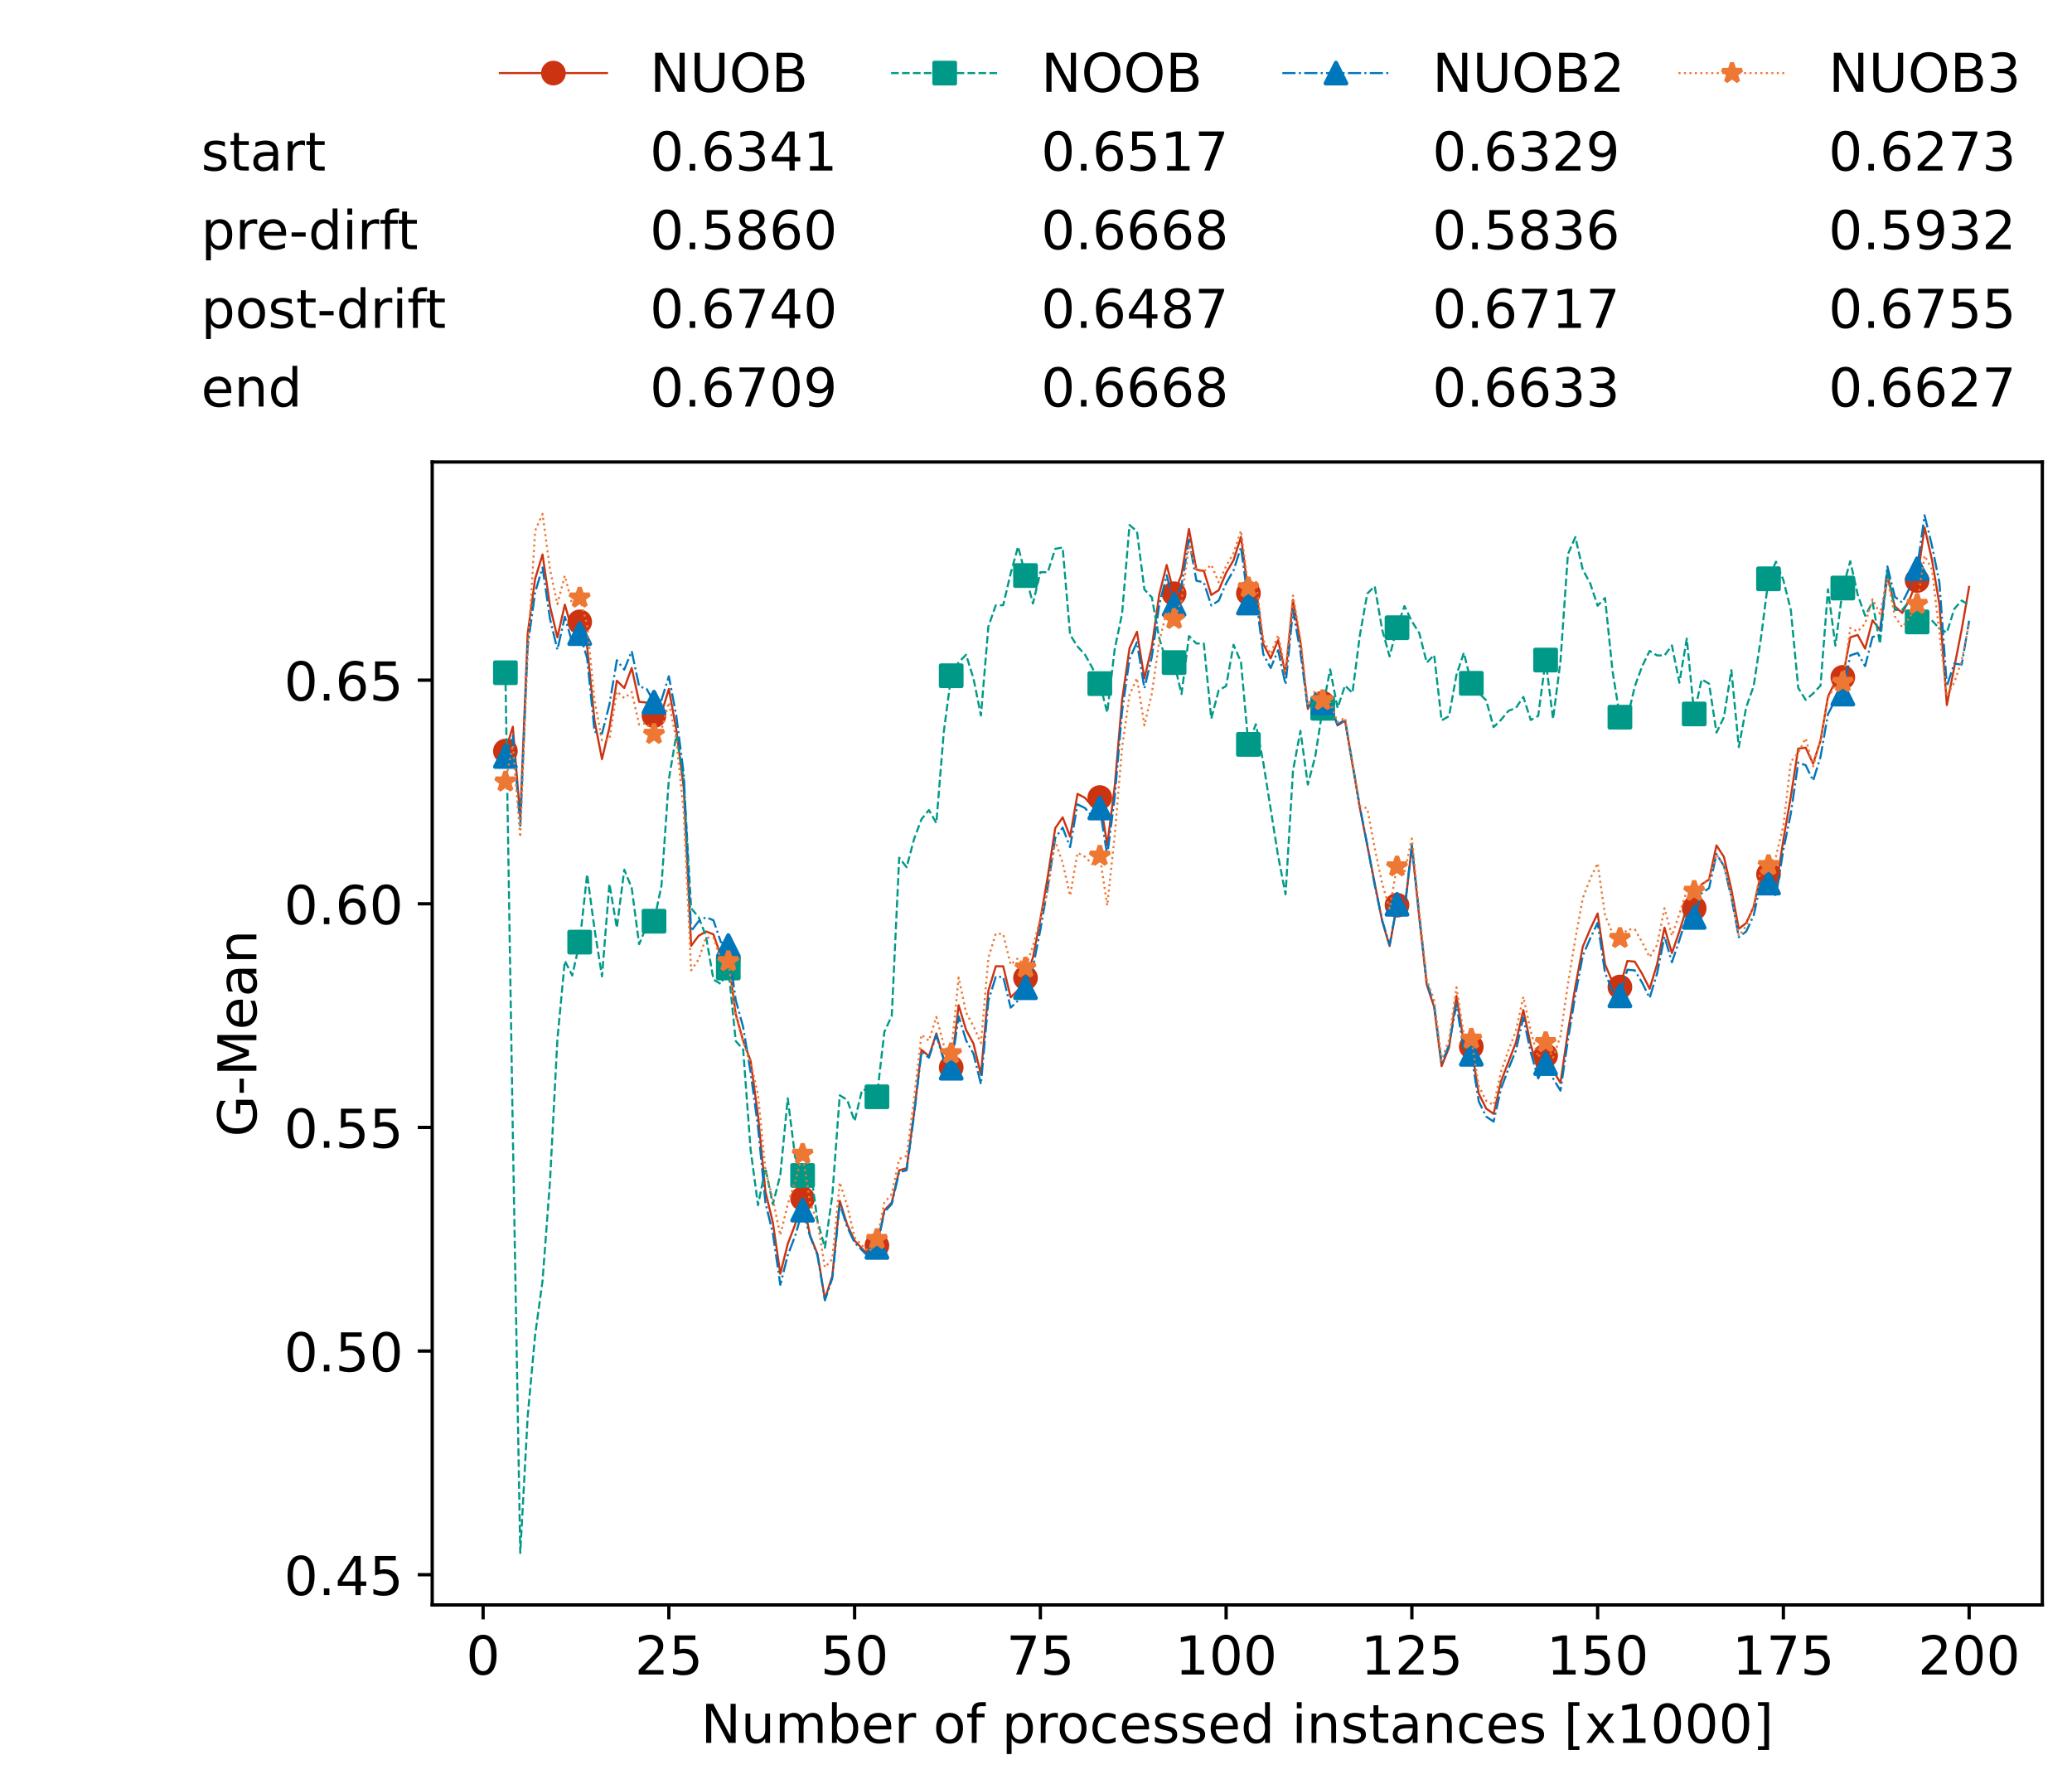 <?xml version="1.0" encoding="utf-8" standalone="no"?>
<!DOCTYPE svg PUBLIC "-//W3C//DTD SVG 1.1//EN"
  "http://www.w3.org/Graphics/SVG/1.1/DTD/svg11.dtd">
<!-- Created with matplotlib (https://matplotlib.org/) -->
<svg height="432.615pt" version="1.1" viewBox="0 0 502.65 432.615" width="502.65pt" xmlns="http://www.w3.org/2000/svg" xmlns:xlink="http://www.w3.org/1999/xlink">
 <defs>
  <style type="text/css">*{stroke-linecap:butt;stroke-linejoin:round;}</style>
 </defs>
 <g id="figure_1">
  <g id="patch_1">
   <path d="M 0 432.615 
L 502.65 432.615 
L 502.65 0 
L 0 0 
z
" style="fill:#ffffff;"/>
  </g>
  <g id="axes_1">
   <g id="patch_2">
    <path d="M 104.85 389.252 
L 495.45 389.252 
L 495.45 112.052 
L 104.85 112.052 
z
" style="fill:#ffffff;"/>
   </g>
   <g id="matplotlib.axis_1">
    <g id="xtick_1">
     <g id="line2d_1">
      <defs>
       <path d="M 0 0 
L 0 3.5 
" id="m144dbce361" style="stroke:#000000;stroke-width:0.8;"/>
      </defs>
      <g>
       <use style="stroke:#000000;stroke-width:0.8;" x="117.197" xlink:href="#m144dbce361" y="389.252"/>
      </g>
     </g>
     <g id="text_1">
      <!-- 0 -->
      <g transform="translate(113.061 406.13)scale(0.13 -0.13)">
       <defs>
        <path d="M 31.781 66.406 
Q 24.172 66.406 20.328 58.906 
Q 16.5 51.422 16.5 36.375 
Q 16.5 21.391 20.328 13.891 
Q 24.172 6.391 31.781 6.391 
Q 39.453 6.391 43.281 13.891 
Q 47.125 21.391 47.125 36.375 
Q 47.125 51.422 43.281 58.906 
Q 39.453 66.406 31.781 66.406 
z
M 31.781 74.219 
Q 44.047 74.219 50.516 64.516 
Q 56.984 54.828 56.984 36.375 
Q 56.984 17.969 50.516 8.266 
Q 44.047 -1.422 31.781 -1.422 
Q 19.531 -1.422 13.062 8.266 
Q 6.594 17.969 6.594 36.375 
Q 6.594 54.828 13.062 64.516 
Q 19.531 74.219 31.781 74.219 
z
" id="DejaVuSans-48"/>
       </defs>
       <use xlink:href="#DejaVuSans-48"/>
      </g>
     </g>
    </g>
    <g id="xtick_2">
     <g id="line2d_2">
      <g>
       <use style="stroke:#000000;stroke-width:0.8;" x="162.259" xlink:href="#m144dbce361" y="389.252"/>
      </g>
     </g>
     <g id="text_2">
      <!-- 25 -->
      <g transform="translate(153.988 406.13)scale(0.13 -0.13)">
       <defs>
        <path d="M 19.188 8.297 
L 53.609 8.297 
L 53.609 0 
L 7.328 0 
L 7.328 8.297 
Q 12.938 14.109 22.625 23.891 
Q 32.328 33.688 34.812 36.531 
Q 39.547 41.844 41.422 45.531 
Q 43.312 49.219 43.312 52.781 
Q 43.312 58.594 39.234 62.25 
Q 35.156 65.922 28.609 65.922 
Q 23.969 65.922 18.812 64.312 
Q 13.672 62.703 7.812 59.422 
L 7.812 69.391 
Q 13.766 71.781 18.938 73 
Q 24.125 74.219 28.422 74.219 
Q 39.75 74.219 46.484 68.547 
Q 53.219 62.891 53.219 53.422 
Q 53.219 48.922 51.531 44.891 
Q 49.859 40.875 45.406 35.406 
Q 44.188 33.984 37.641 27.219 
Q 31.109 20.453 19.188 8.297 
z
" id="DejaVuSans-50"/>
        <path d="M 10.797 72.906 
L 49.516 72.906 
L 49.516 64.594 
L 19.828 64.594 
L 19.828 46.734 
Q 21.969 47.469 24.109 47.828 
Q 26.266 48.188 28.422 48.188 
Q 40.625 48.188 47.75 41.5 
Q 54.891 34.812 54.891 23.391 
Q 54.891 11.625 47.562 5.094 
Q 40.234 -1.422 26.906 -1.422 
Q 22.312 -1.422 17.547 -0.641 
Q 12.797 0.141 7.719 1.703 
L 7.719 11.625 
Q 12.109 9.234 16.797 8.062 
Q 21.484 6.891 26.703 6.891 
Q 35.156 6.891 40.078 11.328 
Q 45.016 15.766 45.016 23.391 
Q 45.016 31 40.078 35.438 
Q 35.156 39.891 26.703 39.891 
Q 22.75 39.891 18.812 39.016 
Q 14.891 38.141 10.797 36.281 
z
" id="DejaVuSans-53"/>
       </defs>
       <use xlink:href="#DejaVuSans-50"/>
       <use x="63.623" xlink:href="#DejaVuSans-53"/>
      </g>
     </g>
    </g>
    <g id="xtick_3">
     <g id="line2d_3">
      <g>
       <use style="stroke:#000000;stroke-width:0.8;" x="207.322" xlink:href="#m144dbce361" y="389.252"/>
      </g>
     </g>
     <g id="text_3">
      <!-- 50 -->
      <g transform="translate(199.05 406.13)scale(0.13 -0.13)">
       <use xlink:href="#DejaVuSans-53"/>
       <use x="63.623" xlink:href="#DejaVuSans-48"/>
      </g>
     </g>
    </g>
    <g id="xtick_4">
     <g id="line2d_4">
      <g>
       <use style="stroke:#000000;stroke-width:0.8;" x="252.384" xlink:href="#m144dbce361" y="389.252"/>
      </g>
     </g>
     <g id="text_4">
      <!-- 75 -->
      <g transform="translate(244.113 406.13)scale(0.13 -0.13)">
       <defs>
        <path d="M 8.203 72.906 
L 55.078 72.906 
L 55.078 68.703 
L 28.609 0 
L 18.312 0 
L 43.219 64.594 
L 8.203 64.594 
z
" id="DejaVuSans-55"/>
       </defs>
       <use xlink:href="#DejaVuSans-55"/>
       <use x="63.623" xlink:href="#DejaVuSans-53"/>
      </g>
     </g>
    </g>
    <g id="xtick_5">
     <g id="line2d_5">
      <g>
       <use style="stroke:#000000;stroke-width:0.8;" x="297.446" xlink:href="#m144dbce361" y="389.252"/>
      </g>
     </g>
     <g id="text_5">
      <!-- 100 -->
      <g transform="translate(285.039 406.13)scale(0.13 -0.13)">
       <defs>
        <path d="M 12.406 8.297 
L 28.516 8.297 
L 28.516 63.922 
L 10.984 60.406 
L 10.984 69.391 
L 28.422 72.906 
L 38.281 72.906 
L 38.281 8.297 
L 54.391 8.297 
L 54.391 0 
L 12.406 0 
z
" id="DejaVuSans-49"/>
       </defs>
       <use xlink:href="#DejaVuSans-49"/>
       <use x="63.623" xlink:href="#DejaVuSans-48"/>
       <use x="127.246" xlink:href="#DejaVuSans-48"/>
      </g>
     </g>
    </g>
    <g id="xtick_6">
     <g id="line2d_6">
      <g>
       <use style="stroke:#000000;stroke-width:0.8;" x="342.509" xlink:href="#m144dbce361" y="389.252"/>
      </g>
     </g>
     <g id="text_6">
      <!-- 125 -->
      <g transform="translate(330.102 406.13)scale(0.13 -0.13)">
       <use xlink:href="#DejaVuSans-49"/>
       <use x="63.623" xlink:href="#DejaVuSans-50"/>
       <use x="127.246" xlink:href="#DejaVuSans-53"/>
      </g>
     </g>
    </g>
    <g id="xtick_7">
     <g id="line2d_7">
      <g>
       <use style="stroke:#000000;stroke-width:0.8;" x="387.571" xlink:href="#m144dbce361" y="389.252"/>
      </g>
     </g>
     <g id="text_7">
      <!-- 150 -->
      <g transform="translate(375.164 406.13)scale(0.13 -0.13)">
       <use xlink:href="#DejaVuSans-49"/>
       <use x="63.623" xlink:href="#DejaVuSans-53"/>
       <use x="127.246" xlink:href="#DejaVuSans-48"/>
      </g>
     </g>
    </g>
    <g id="xtick_8">
     <g id="line2d_8">
      <g>
       <use style="stroke:#000000;stroke-width:0.8;" x="432.633" xlink:href="#m144dbce361" y="389.252"/>
      </g>
     </g>
     <g id="text_8">
      <!-- 175 -->
      <g transform="translate(420.226 406.13)scale(0.13 -0.13)">
       <use xlink:href="#DejaVuSans-49"/>
       <use x="63.623" xlink:href="#DejaVuSans-55"/>
       <use x="127.246" xlink:href="#DejaVuSans-53"/>
      </g>
     </g>
    </g>
    <g id="xtick_9">
     <g id="line2d_9">
      <g>
       <use style="stroke:#000000;stroke-width:0.8;" x="477.695" xlink:href="#m144dbce361" y="389.252"/>
      </g>
     </g>
     <g id="text_9">
      <!-- 200 -->
      <g transform="translate(465.289 406.13)scale(0.13 -0.13)">
       <use xlink:href="#DejaVuSans-50"/>
       <use x="63.623" xlink:href="#DejaVuSans-48"/>
       <use x="127.246" xlink:href="#DejaVuSans-48"/>
      </g>
     </g>
    </g>
    <g id="text_10">
     <!-- Number of processed instances [x1000] -->
     <g transform="translate(170.025 422.711)scale(0.13 -0.13)">
      <defs>
       <path d="M 9.812 72.906 
L 23.094 72.906 
L 55.422 11.922 
L 55.422 72.906 
L 64.984 72.906 
L 64.984 0 
L 51.703 0 
L 19.391 60.984 
L 19.391 0 
L 9.812 0 
z
" id="DejaVuSans-78"/>
       <path d="M 8.5 21.578 
L 8.5 54.688 
L 17.484 54.688 
L 17.484 21.922 
Q 17.484 14.156 20.5 10.266 
Q 23.531 6.391 29.594 6.391 
Q 36.859 6.391 41.078 11.031 
Q 45.312 15.672 45.312 23.688 
L 45.312 54.688 
L 54.297 54.688 
L 54.297 0 
L 45.312 0 
L 45.312 8.406 
Q 42.047 3.422 37.719 1 
Q 33.406 -1.422 27.688 -1.422 
Q 18.266 -1.422 13.375 4.438 
Q 8.5 10.297 8.5 21.578 
z
M 31.109 56 
z
" id="DejaVuSans-117"/>
       <path d="M 52 44.188 
Q 55.375 50.25 60.062 53.125 
Q 64.75 56 71.094 56 
Q 79.641 56 84.281 50.016 
Q 88.922 44.047 88.922 33.016 
L 88.922 0 
L 79.891 0 
L 79.891 32.719 
Q 79.891 40.578 77.094 44.375 
Q 74.312 48.188 68.609 48.188 
Q 61.625 48.188 57.562 43.547 
Q 53.516 38.922 53.516 30.906 
L 53.516 0 
L 44.484 0 
L 44.484 32.719 
Q 44.484 40.625 41.703 44.406 
Q 38.922 48.188 33.109 48.188 
Q 26.219 48.188 22.156 43.531 
Q 18.109 38.875 18.109 30.906 
L 18.109 0 
L 9.078 0 
L 9.078 54.688 
L 18.109 54.688 
L 18.109 46.188 
Q 21.188 51.219 25.484 53.609 
Q 29.781 56 35.688 56 
Q 41.656 56 45.828 52.969 
Q 50 49.953 52 44.188 
z
" id="DejaVuSans-109"/>
       <path d="M 48.688 27.297 
Q 48.688 37.203 44.609 42.844 
Q 40.531 48.484 33.406 48.484 
Q 26.266 48.484 22.188 42.844 
Q 18.109 37.203 18.109 27.297 
Q 18.109 17.391 22.188 11.75 
Q 26.266 6.109 33.406 6.109 
Q 40.531 6.109 44.609 11.75 
Q 48.688 17.391 48.688 27.297 
z
M 18.109 46.391 
Q 20.953 51.266 25.266 53.625 
Q 29.594 56 35.594 56 
Q 45.562 56 51.781 48.094 
Q 58.016 40.188 58.016 27.297 
Q 58.016 14.406 51.781 6.484 
Q 45.562 -1.422 35.594 -1.422 
Q 29.594 -1.422 25.266 0.953 
Q 20.953 3.328 18.109 8.203 
L 18.109 0 
L 9.078 0 
L 9.078 75.984 
L 18.109 75.984 
z
" id="DejaVuSans-98"/>
       <path d="M 56.203 29.594 
L 56.203 25.203 
L 14.891 25.203 
Q 15.484 15.922 20.484 11.062 
Q 25.484 6.203 34.422 6.203 
Q 39.594 6.203 44.453 7.469 
Q 49.312 8.734 54.109 11.281 
L 54.109 2.781 
Q 49.266 0.734 44.188 -0.344 
Q 39.109 -1.422 33.891 -1.422 
Q 20.797 -1.422 13.156 6.188 
Q 5.516 13.812 5.516 26.812 
Q 5.516 40.234 12.766 48.109 
Q 20.016 56 32.328 56 
Q 43.359 56 49.781 48.891 
Q 56.203 41.797 56.203 29.594 
z
M 47.219 32.234 
Q 47.125 39.594 43.094 43.984 
Q 39.062 48.391 32.422 48.391 
Q 24.906 48.391 20.391 44.141 
Q 15.875 39.891 15.188 32.172 
z
" id="DejaVuSans-101"/>
       <path d="M 41.109 46.297 
Q 39.594 47.172 37.812 47.578 
Q 36.031 48 33.891 48 
Q 26.266 48 22.188 43.047 
Q 18.109 38.094 18.109 28.812 
L 18.109 0 
L 9.078 0 
L 9.078 54.688 
L 18.109 54.688 
L 18.109 46.188 
Q 20.953 51.172 25.484 53.578 
Q 30.031 56 36.531 56 
Q 37.453 56 38.578 55.875 
Q 39.703 55.766 41.062 55.516 
z
" id="DejaVuSans-114"/>
       <path id="DejaVuSans-32"/>
       <path d="M 30.609 48.391 
Q 23.391 48.391 19.188 42.75 
Q 14.984 37.109 14.984 27.297 
Q 14.984 17.484 19.156 11.844 
Q 23.344 6.203 30.609 6.203 
Q 37.797 6.203 41.984 11.859 
Q 46.188 17.531 46.188 27.297 
Q 46.188 37.016 41.984 42.703 
Q 37.797 48.391 30.609 48.391 
z
M 30.609 56 
Q 42.328 56 49.016 48.375 
Q 55.719 40.766 55.719 27.297 
Q 55.719 13.875 49.016 6.219 
Q 42.328 -1.422 30.609 -1.422 
Q 18.844 -1.422 12.172 6.219 
Q 5.516 13.875 5.516 27.297 
Q 5.516 40.766 12.172 48.375 
Q 18.844 56 30.609 56 
z
" id="DejaVuSans-111"/>
       <path d="M 37.109 75.984 
L 37.109 68.5 
L 28.516 68.5 
Q 23.688 68.5 21.797 66.547 
Q 19.922 64.594 19.922 59.516 
L 19.922 54.688 
L 34.719 54.688 
L 34.719 47.703 
L 19.922 47.703 
L 19.922 0 
L 10.891 0 
L 10.891 47.703 
L 2.297 47.703 
L 2.297 54.688 
L 10.891 54.688 
L 10.891 58.5 
Q 10.891 67.625 15.141 71.797 
Q 19.391 75.984 28.609 75.984 
z
" id="DejaVuSans-102"/>
       <path d="M 18.109 8.203 
L 18.109 -20.797 
L 9.078 -20.797 
L 9.078 54.688 
L 18.109 54.688 
L 18.109 46.391 
Q 20.953 51.266 25.266 53.625 
Q 29.594 56 35.594 56 
Q 45.562 56 51.781 48.094 
Q 58.016 40.188 58.016 27.297 
Q 58.016 14.406 51.781 6.484 
Q 45.562 -1.422 35.594 -1.422 
Q 29.594 -1.422 25.266 0.953 
Q 20.953 3.328 18.109 8.203 
z
M 48.688 27.297 
Q 48.688 37.203 44.609 42.844 
Q 40.531 48.484 33.406 48.484 
Q 26.266 48.484 22.188 42.844 
Q 18.109 37.203 18.109 27.297 
Q 18.109 17.391 22.188 11.75 
Q 26.266 6.109 33.406 6.109 
Q 40.531 6.109 44.609 11.75 
Q 48.688 17.391 48.688 27.297 
z
" id="DejaVuSans-112"/>
       <path d="M 48.781 52.594 
L 48.781 44.188 
Q 44.969 46.297 41.141 47.344 
Q 37.312 48.391 33.406 48.391 
Q 24.656 48.391 19.812 42.844 
Q 14.984 37.312 14.984 27.297 
Q 14.984 17.281 19.812 11.734 
Q 24.656 6.203 33.406 6.203 
Q 37.312 6.203 41.141 7.25 
Q 44.969 8.297 48.781 10.406 
L 48.781 2.094 
Q 45.016 0.344 40.984 -0.531 
Q 36.969 -1.422 32.422 -1.422 
Q 20.062 -1.422 12.781 6.344 
Q 5.516 14.109 5.516 27.297 
Q 5.516 40.672 12.859 48.328 
Q 20.219 56 33.016 56 
Q 37.156 56 41.109 55.141 
Q 45.062 54.297 48.781 52.594 
z
" id="DejaVuSans-99"/>
       <path d="M 44.281 53.078 
L 44.281 44.578 
Q 40.484 46.531 36.375 47.5 
Q 32.281 48.484 27.875 48.484 
Q 21.188 48.484 17.844 46.438 
Q 14.5 44.391 14.5 40.281 
Q 14.5 37.156 16.891 35.375 
Q 19.281 33.594 26.516 31.984 
L 29.594 31.297 
Q 39.156 29.25 43.188 25.516 
Q 47.219 21.781 47.219 15.094 
Q 47.219 7.469 41.188 3.016 
Q 35.156 -1.422 24.609 -1.422 
Q 20.219 -1.422 15.453 -0.562 
Q 10.688 0.297 5.422 2 
L 5.422 11.281 
Q 10.406 8.688 15.234 7.391 
Q 20.062 6.109 24.812 6.109 
Q 31.156 6.109 34.562 8.281 
Q 37.984 10.453 37.984 14.406 
Q 37.984 18.062 35.516 20.016 
Q 33.062 21.969 24.703 23.781 
L 21.578 24.516 
Q 13.234 26.266 9.516 29.906 
Q 5.812 33.547 5.812 39.891 
Q 5.812 47.609 11.281 51.797 
Q 16.75 56 26.812 56 
Q 31.781 56 36.172 55.266 
Q 40.578 54.547 44.281 53.078 
z
" id="DejaVuSans-115"/>
       <path d="M 45.406 46.391 
L 45.406 75.984 
L 54.391 75.984 
L 54.391 0 
L 45.406 0 
L 45.406 8.203 
Q 42.578 3.328 38.25 0.953 
Q 33.938 -1.422 27.875 -1.422 
Q 17.969 -1.422 11.734 6.484 
Q 5.516 14.406 5.516 27.297 
Q 5.516 40.188 11.734 48.094 
Q 17.969 56 27.875 56 
Q 33.938 56 38.25 53.625 
Q 42.578 51.266 45.406 46.391 
z
M 14.797 27.297 
Q 14.797 17.391 18.875 11.75 
Q 22.953 6.109 30.078 6.109 
Q 37.203 6.109 41.297 11.75 
Q 45.406 17.391 45.406 27.297 
Q 45.406 37.203 41.297 42.844 
Q 37.203 48.484 30.078 48.484 
Q 22.953 48.484 18.875 42.844 
Q 14.797 37.203 14.797 27.297 
z
" id="DejaVuSans-100"/>
       <path d="M 9.422 54.688 
L 18.406 54.688 
L 18.406 0 
L 9.422 0 
z
M 9.422 75.984 
L 18.406 75.984 
L 18.406 64.594 
L 9.422 64.594 
z
" id="DejaVuSans-105"/>
       <path d="M 54.891 33.016 
L 54.891 0 
L 45.906 0 
L 45.906 32.719 
Q 45.906 40.484 42.875 44.328 
Q 39.844 48.188 33.797 48.188 
Q 26.516 48.188 22.312 43.547 
Q 18.109 38.922 18.109 30.906 
L 18.109 0 
L 9.078 0 
L 9.078 54.688 
L 18.109 54.688 
L 18.109 46.188 
Q 21.344 51.125 25.703 53.562 
Q 30.078 56 35.797 56 
Q 45.219 56 50.047 50.172 
Q 54.891 44.344 54.891 33.016 
z
" id="DejaVuSans-110"/>
       <path d="M 18.312 70.219 
L 18.312 54.688 
L 36.812 54.688 
L 36.812 47.703 
L 18.312 47.703 
L 18.312 18.016 
Q 18.312 11.328 20.141 9.422 
Q 21.969 7.516 27.594 7.516 
L 36.812 7.516 
L 36.812 0 
L 27.594 0 
Q 17.188 0 13.234 3.875 
Q 9.281 7.766 9.281 18.016 
L 9.281 47.703 
L 2.688 47.703 
L 2.688 54.688 
L 9.281 54.688 
L 9.281 70.219 
z
" id="DejaVuSans-116"/>
       <path d="M 34.281 27.484 
Q 23.391 27.484 19.188 25 
Q 14.984 22.516 14.984 16.5 
Q 14.984 11.719 18.141 8.906 
Q 21.297 6.109 26.703 6.109 
Q 34.188 6.109 38.703 11.406 
Q 43.219 16.703 43.219 25.484 
L 43.219 27.484 
z
M 52.203 31.203 
L 52.203 0 
L 43.219 0 
L 43.219 8.297 
Q 40.141 3.328 35.547 0.953 
Q 30.953 -1.422 24.312 -1.422 
Q 15.922 -1.422 10.953 3.297 
Q 6 8.016 6 15.922 
Q 6 25.141 12.172 29.828 
Q 18.359 34.516 30.609 34.516 
L 43.219 34.516 
L 43.219 35.406 
Q 43.219 41.609 39.141 45 
Q 35.062 48.391 27.688 48.391 
Q 23 48.391 18.547 47.266 
Q 14.109 46.141 10.016 43.891 
L 10.016 52.203 
Q 14.938 54.109 19.578 55.047 
Q 24.219 56 28.609 56 
Q 40.484 56 46.344 49.844 
Q 52.203 43.703 52.203 31.203 
z
" id="DejaVuSans-97"/>
       <path d="M 8.594 75.984 
L 29.297 75.984 
L 29.297 69 
L 17.578 69 
L 17.578 -6.203 
L 29.297 -6.203 
L 29.297 -13.188 
L 8.594 -13.188 
z
" id="DejaVuSans-91"/>
       <path d="M 54.891 54.688 
L 35.109 28.078 
L 55.906 0 
L 45.312 0 
L 29.391 21.484 
L 13.484 0 
L 2.875 0 
L 24.125 28.609 
L 4.688 54.688 
L 15.281 54.688 
L 29.781 35.203 
L 44.281 54.688 
z
" id="DejaVuSans-120"/>
       <path d="M 30.422 75.984 
L 30.422 -13.188 
L 9.719 -13.188 
L 9.719 -6.203 
L 21.391 -6.203 
L 21.391 69 
L 9.719 69 
L 9.719 75.984 
z
" id="DejaVuSans-93"/>
      </defs>
      <use xlink:href="#DejaVuSans-78"/>
      <use x="74.805" xlink:href="#DejaVuSans-117"/>
      <use x="138.184" xlink:href="#DejaVuSans-109"/>
      <use x="235.596" xlink:href="#DejaVuSans-98"/>
      <use x="299.072" xlink:href="#DejaVuSans-101"/>
      <use x="360.596" xlink:href="#DejaVuSans-114"/>
      <use x="401.709" xlink:href="#DejaVuSans-32"/>
      <use x="433.496" xlink:href="#DejaVuSans-111"/>
      <use x="494.678" xlink:href="#DejaVuSans-102"/>
      <use x="529.883" xlink:href="#DejaVuSans-32"/>
      <use x="561.67" xlink:href="#DejaVuSans-112"/>
      <use x="625.146" xlink:href="#DejaVuSans-114"/>
      <use x="664.01" xlink:href="#DejaVuSans-111"/>
      <use x="725.191" xlink:href="#DejaVuSans-99"/>
      <use x="780.172" xlink:href="#DejaVuSans-101"/>
      <use x="841.695" xlink:href="#DejaVuSans-115"/>
      <use x="893.795" xlink:href="#DejaVuSans-115"/>
      <use x="945.895" xlink:href="#DejaVuSans-101"/>
      <use x="1007.418" xlink:href="#DejaVuSans-100"/>
      <use x="1070.895" xlink:href="#DejaVuSans-32"/>
      <use x="1102.682" xlink:href="#DejaVuSans-105"/>
      <use x="1130.465" xlink:href="#DejaVuSans-110"/>
      <use x="1193.844" xlink:href="#DejaVuSans-115"/>
      <use x="1245.943" xlink:href="#DejaVuSans-116"/>
      <use x="1285.152" xlink:href="#DejaVuSans-97"/>
      <use x="1346.432" xlink:href="#DejaVuSans-110"/>
      <use x="1409.811" xlink:href="#DejaVuSans-99"/>
      <use x="1464.791" xlink:href="#DejaVuSans-101"/>
      <use x="1526.314" xlink:href="#DejaVuSans-115"/>
      <use x="1578.414" xlink:href="#DejaVuSans-32"/>
      <use x="1610.201" xlink:href="#DejaVuSans-91"/>
      <use x="1649.215" xlink:href="#DejaVuSans-120"/>
      <use x="1708.395" xlink:href="#DejaVuSans-49"/>
      <use x="1772.018" xlink:href="#DejaVuSans-48"/>
      <use x="1835.641" xlink:href="#DejaVuSans-48"/>
      <use x="1899.264" xlink:href="#DejaVuSans-48"/>
      <use x="1962.887" xlink:href="#DejaVuSans-93"/>
     </g>
    </g>
   </g>
   <g id="matplotlib.axis_2">
    <g id="ytick_1">
     <g id="line2d_10">
      <defs>
       <path d="M 0 0 
L -3.5 0 
" id="m9a30114d53" style="stroke:#000000;stroke-width:0.8;"/>
      </defs>
      <g>
       <use style="stroke:#000000;stroke-width:0.8;" x="104.85" xlink:href="#m9a30114d53" y="381.916"/>
      </g>
     </g>
     <g id="text_11">
      <!-- 0.45 -->
      <g transform="translate(68.905 386.855)scale(0.13 -0.13)">
       <defs>
        <path d="M 10.688 12.406 
L 21 12.406 
L 21 0 
L 10.688 0 
z
" id="DejaVuSans-46"/>
        <path d="M 37.797 64.312 
L 12.891 25.391 
L 37.797 25.391 
z
M 35.203 72.906 
L 47.609 72.906 
L 47.609 25.391 
L 58.016 25.391 
L 58.016 17.188 
L 47.609 17.188 
L 47.609 0 
L 37.797 0 
L 37.797 17.188 
L 4.891 17.188 
L 4.891 26.703 
z
" id="DejaVuSans-52"/>
       </defs>
       <use xlink:href="#DejaVuSans-48"/>
       <use x="63.623" xlink:href="#DejaVuSans-46"/>
       <use x="95.41" xlink:href="#DejaVuSans-52"/>
       <use x="159.033" xlink:href="#DejaVuSans-53"/>
      </g>
     </g>
    </g>
    <g id="ytick_2">
     <g id="line2d_11">
      <g>
       <use style="stroke:#000000;stroke-width:0.8;" x="104.85" xlink:href="#m9a30114d53" y="327.677"/>
      </g>
     </g>
     <g id="text_12">
      <!-- 0.50 -->
      <g transform="translate(68.905 332.616)scale(0.13 -0.13)">
       <use xlink:href="#DejaVuSans-48"/>
       <use x="63.623" xlink:href="#DejaVuSans-46"/>
       <use x="95.41" xlink:href="#DejaVuSans-53"/>
       <use x="159.033" xlink:href="#DejaVuSans-48"/>
      </g>
     </g>
    </g>
    <g id="ytick_3">
     <g id="line2d_12">
      <g>
       <use style="stroke:#000000;stroke-width:0.8;" x="104.85" xlink:href="#m9a30114d53" y="273.438"/>
      </g>
     </g>
     <g id="text_13">
      <!-- 0.55 -->
      <g transform="translate(68.905 278.377)scale(0.13 -0.13)">
       <use xlink:href="#DejaVuSans-48"/>
       <use x="63.623" xlink:href="#DejaVuSans-46"/>
       <use x="95.41" xlink:href="#DejaVuSans-53"/>
       <use x="159.033" xlink:href="#DejaVuSans-53"/>
      </g>
     </g>
    </g>
    <g id="ytick_4">
     <g id="line2d_13">
      <g>
       <use style="stroke:#000000;stroke-width:0.8;" x="104.85" xlink:href="#m9a30114d53" y="219.2"/>
      </g>
     </g>
     <g id="text_14">
      <!-- 0.60 -->
      <g transform="translate(68.905 224.139)scale(0.13 -0.13)">
       <defs>
        <path d="M 33.016 40.375 
Q 26.375 40.375 22.484 35.828 
Q 18.609 31.297 18.609 23.391 
Q 18.609 15.531 22.484 10.953 
Q 26.375 6.391 33.016 6.391 
Q 39.656 6.391 43.531 10.953 
Q 47.406 15.531 47.406 23.391 
Q 47.406 31.297 43.531 35.828 
Q 39.656 40.375 33.016 40.375 
z
M 52.594 71.297 
L 52.594 62.312 
Q 48.875 64.062 45.094 64.984 
Q 41.312 65.922 37.594 65.922 
Q 27.828 65.922 22.672 59.328 
Q 17.531 52.734 16.797 39.406 
Q 19.672 43.656 24.016 45.922 
Q 28.375 48.188 33.594 48.188 
Q 44.578 48.188 50.953 41.516 
Q 57.328 34.859 57.328 23.391 
Q 57.328 12.156 50.688 5.359 
Q 44.047 -1.422 33.016 -1.422 
Q 20.359 -1.422 13.672 8.266 
Q 6.984 17.969 6.984 36.375 
Q 6.984 53.656 15.188 63.938 
Q 23.391 74.219 37.203 74.219 
Q 40.922 74.219 44.703 73.484 
Q 48.484 72.75 52.594 71.297 
z
" id="DejaVuSans-54"/>
       </defs>
       <use xlink:href="#DejaVuSans-48"/>
       <use x="63.623" xlink:href="#DejaVuSans-46"/>
       <use x="95.41" xlink:href="#DejaVuSans-54"/>
       <use x="159.033" xlink:href="#DejaVuSans-48"/>
      </g>
     </g>
    </g>
    <g id="ytick_5">
     <g id="line2d_14">
      <g>
       <use style="stroke:#000000;stroke-width:0.8;" x="104.85" xlink:href="#m9a30114d53" y="164.961"/>
      </g>
     </g>
     <g id="text_15">
      <!-- 0.65 -->
      <g transform="translate(68.905 169.9)scale(0.13 -0.13)">
       <use xlink:href="#DejaVuSans-48"/>
       <use x="63.623" xlink:href="#DejaVuSans-46"/>
       <use x="95.41" xlink:href="#DejaVuSans-54"/>
       <use x="159.033" xlink:href="#DejaVuSans-53"/>
      </g>
     </g>
    </g>
    <g id="text_16">
     <!-- G-Mean -->
     <g transform="translate(62.201 275.744)rotate(-90)scale(0.13 -0.13)">
      <defs>
       <path d="M 59.516 10.406 
L 59.516 29.984 
L 43.406 29.984 
L 43.406 38.094 
L 69.281 38.094 
L 69.281 6.781 
Q 63.578 2.734 56.688 0.656 
Q 49.812 -1.422 42 -1.422 
Q 24.906 -1.422 15.25 8.562 
Q 5.609 18.562 5.609 36.375 
Q 5.609 54.25 15.25 64.234 
Q 24.906 74.219 42 74.219 
Q 49.125 74.219 55.547 72.453 
Q 61.969 70.703 67.391 67.281 
L 67.391 56.781 
Q 61.922 61.422 55.766 63.766 
Q 49.609 66.109 42.828 66.109 
Q 29.438 66.109 22.719 58.641 
Q 16.016 51.172 16.016 36.375 
Q 16.016 21.625 22.719 14.156 
Q 29.438 6.688 42.828 6.688 
Q 48.047 6.688 52.141 7.594 
Q 56.25 8.5 59.516 10.406 
z
" id="DejaVuSans-71"/>
       <path d="M 4.891 31.391 
L 31.203 31.391 
L 31.203 23.391 
L 4.891 23.391 
z
" id="DejaVuSans-45"/>
       <path d="M 9.812 72.906 
L 24.516 72.906 
L 43.109 23.297 
L 61.812 72.906 
L 76.516 72.906 
L 76.516 0 
L 66.891 0 
L 66.891 64.016 
L 48.094 14.016 
L 38.188 14.016 
L 19.391 64.016 
L 19.391 0 
L 9.812 0 
z
" id="DejaVuSans-77"/>
      </defs>
      <use xlink:href="#DejaVuSans-71"/>
      <use x="77.49" xlink:href="#DejaVuSans-45"/>
      <use x="113.574" xlink:href="#DejaVuSans-77"/>
      <use x="199.854" xlink:href="#DejaVuSans-101"/>
      <use x="261.377" xlink:href="#DejaVuSans-97"/>
      <use x="322.656" xlink:href="#DejaVuSans-110"/>
     </g>
    </g>
   </g>
   <g id="line2d_15"/>
   <g id="line2d_16"/>
   <g id="line2d_17"/>
   <g id="line2d_18"/>
   <g id="line2d_19"/>
   <g id="line2d_20">
    <path clip-path="url(#p7f603f91c9)" d="M 122.605 182.169 
L 124.407 176.254 
L 126.21 198.336 
L 128.012 153.674 
L 129.815 140.41 
L 131.617 134.486 
L 133.419 146.997 
L 135.222 154.586 
L 137.024 146.643 
L 138.827 152.963 
L 140.629 150.82 
L 142.432 156.816 
L 144.234 174.791 
L 146.037 184.12 
L 147.839 176.455 
L 149.642 165.092 
L 151.444 166.879 
L 153.247 162 
L 155.049 170.206 
L 156.852 170.393 
L 158.654 173.561 
L 160.457 173.034 
L 162.259 167.099 
L 164.062 176.91 
L 165.864 191.143 
L 167.667 229.403 
L 169.469 226.979 
L 171.272 225.92 
L 173.074 226.594 
L 174.877 231.844 
L 176.679 232.67 
L 178.482 245.919 
L 180.284 252.424 
L 182.087 257.242 
L 183.889 270.556 
L 185.692 289.039 
L 187.494 296.536 
L 189.297 308.929 
L 191.099 301.713 
L 192.902 296.951 
L 194.704 290.697 
L 196.507 299.618 
L 198.309 304.143 
L 200.112 315.04 
L 201.914 309.475 
L 203.717 291.229 
L 205.519 297.006 
L 207.322 300.909 
L 210.927 304.699 
L 212.729 302.103 
L 214.532 293.556 
L 216.334 291.65 
L 218.137 283.836 
L 219.939 283.348 
L 221.742 269.965 
L 223.544 254.597 
L 225.347 256.162 
L 227.149 250.639 
L 228.952 256.907 
L 230.754 258.905 
L 232.557 243.804 
L 234.359 249.784 
L 236.162 253.125 
L 237.964 260.659 
L 239.767 240.292 
L 241.569 234.356 
L 243.372 234.359 
L 245.174 241.898 
L 246.976 240.157 
L 248.779 237.181 
L 250.581 232.256 
L 252.384 223.001 
L 254.186 212.585 
L 255.989 200.869 
L 257.791 198.224 
L 259.594 202.931 
L 261.396 192.536 
L 263.199 193.491 
L 265.001 195.563 
L 266.804 193.438 
L 268.606 204.996 
L 270.409 190.874 
L 272.211 169.722 
L 274.014 157.202 
L 275.816 153.227 
L 277.619 164.548 
L 279.421 156.893 
L 281.224 144.161 
L 283.026 137.028 
L 284.829 143.997 
L 286.631 139.366 
L 288.434 128.276 
L 290.236 138.154 
L 292.039 138.464 
L 293.841 144.299 
L 295.644 143.157 
L 297.446 138.931 
L 299.249 135.866 
L 301.051 130.22 
L 302.854 143.868 
L 304.656 142.364 
L 306.459 156.192 
L 308.261 159.669 
L 310.064 155.232 
L 311.866 163.483 
L 313.669 145.505 
L 315.471 155.762 
L 317.274 171.954 
L 319.076 168.158 
L 320.879 170.55 
L 322.681 171.226 
L 324.484 175.946 
L 326.286 174.762 
L 329.891 195.928 
L 335.299 223.381 
L 337.101 229.444 
L 338.904 219.538 
L 340.706 221.067 
L 342.509 205.194 
L 344.311 222.565 
L 346.114 238.796 
L 347.916 244.261 
L 349.719 258.571 
L 351.521 254.084 
L 353.324 241.543 
L 355.126 252.948 
L 356.928 253.869 
L 358.731 265.236 
L 360.533 268.858 
L 362.336 270.152 
L 364.138 262.242 
L 367.743 252.86 
L 369.546 244.971 
L 371.348 253.37 
L 373.151 259.709 
L 374.953 256.025 
L 376.756 259.646 
L 378.558 262.629 
L 380.361 250.284 
L 382.163 239.284 
L 383.966 229.615 
L 385.768 225.369 
L 387.571 221.559 
L 389.373 233.882 
L 391.176 238.171 
L 392.978 239.39 
L 394.781 233.066 
L 396.583 233.229 
L 398.386 236.216 
L 400.188 239.81 
L 401.991 233.87 
L 403.793 224.992 
L 405.596 231.166 
L 407.398 225.902 
L 409.201 220.095 
L 411.003 220.29 
L 412.806 214.487 
L 414.608 213.298 
L 416.411 205.031 
L 418.213 207.842 
L 420.016 215.697 
L 421.818 225.265 
L 423.621 223.857 
L 425.423 219.914 
L 427.226 211.769 
L 429.028 212.051 
L 430.831 215.236 
L 432.633 203.676 
L 434.436 193.228 
L 436.238 181.564 
L 438.041 181.331 
L 439.843 185.22 
L 441.646 179.623 
L 443.448 168.943 
L 445.251 165.26 
L 447.053 164.278 
L 448.856 154.571 
L 450.658 153.997 
L 452.461 157.32 
L 454.263 150.453 
L 456.066 152.761 
L 457.868 139.609 
L 459.671 147.058 
L 461.473 148.666 
L 463.276 145.292 
L 465.078 140.781 
L 466.881 127.898 
L 468.683 135.787 
L 470.485 146.567 
L 472.288 171.007 
L 475.893 152.638 
L 477.695 142.327 
L 477.695 142.327 
" style="fill:none;stroke:#cc3311;stroke-linecap:square;stroke-width:0.5;"/>
    <defs>
     <path d="M 0 2.5 
C 0.663 2.5 1.299 2.237 1.768 1.768 
C 2.237 1.299 2.5 0.663 2.5 0 
C 2.5 -0.663 2.237 -1.299 1.768 -1.768 
C 1.299 -2.237 0.663 -2.5 0 -2.5 
C -0.663 -2.5 -1.299 -2.237 -1.768 -1.768 
C -2.237 -1.299 -2.5 -0.663 -2.5 0 
C -2.5 0.663 -2.237 1.299 -1.768 1.768 
C -1.299 2.237 -0.663 2.5 0 2.5 
z
" id="m98a4c3e359" style="stroke:#cc3311;"/>
    </defs>
    <g clip-path="url(#p7f603f91c9)">
     <use style="fill:#cc3311;stroke:#cc3311;" x="122.605" xlink:href="#m98a4c3e359" y="182.169"/>
     <use style="fill:#cc3311;stroke:#cc3311;" x="140.629" xlink:href="#m98a4c3e359" y="150.82"/>
     <use style="fill:#cc3311;stroke:#cc3311;" x="158.654" xlink:href="#m98a4c3e359" y="173.561"/>
     <use style="fill:#cc3311;stroke:#cc3311;" x="176.679" xlink:href="#m98a4c3e359" y="232.67"/>
     <use style="fill:#cc3311;stroke:#cc3311;" x="194.704" xlink:href="#m98a4c3e359" y="290.697"/>
     <use style="fill:#cc3311;stroke:#cc3311;" x="212.729" xlink:href="#m98a4c3e359" y="302.103"/>
     <use style="fill:#cc3311;stroke:#cc3311;" x="230.754" xlink:href="#m98a4c3e359" y="258.905"/>
     <use style="fill:#cc3311;stroke:#cc3311;" x="248.779" xlink:href="#m98a4c3e359" y="237.181"/>
     <use style="fill:#cc3311;stroke:#cc3311;" x="266.804" xlink:href="#m98a4c3e359" y="193.438"/>
     <use style="fill:#cc3311;stroke:#cc3311;" x="284.829" xlink:href="#m98a4c3e359" y="143.997"/>
     <use style="fill:#cc3311;stroke:#cc3311;" x="302.854" xlink:href="#m98a4c3e359" y="143.868"/>
     <use style="fill:#cc3311;stroke:#cc3311;" x="320.879" xlink:href="#m98a4c3e359" y="170.55"/>
     <use style="fill:#cc3311;stroke:#cc3311;" x="338.904" xlink:href="#m98a4c3e359" y="219.538"/>
     <use style="fill:#cc3311;stroke:#cc3311;" x="356.928" xlink:href="#m98a4c3e359" y="253.869"/>
     <use style="fill:#cc3311;stroke:#cc3311;" x="374.953" xlink:href="#m98a4c3e359" y="256.025"/>
     <use style="fill:#cc3311;stroke:#cc3311;" x="392.978" xlink:href="#m98a4c3e359" y="239.39"/>
     <use style="fill:#cc3311;stroke:#cc3311;" x="411.003" xlink:href="#m98a4c3e359" y="220.29"/>
     <use style="fill:#cc3311;stroke:#cc3311;" x="429.028" xlink:href="#m98a4c3e359" y="212.051"/>
     <use style="fill:#cc3311;stroke:#cc3311;" x="447.053" xlink:href="#m98a4c3e359" y="164.278"/>
     <use style="fill:#cc3311;stroke:#cc3311;" x="465.078" xlink:href="#m98a4c3e359" y="140.781"/>
    </g>
   </g>
   <g id="line2d_21"/>
   <g id="line2d_22"/>
   <g id="line2d_23"/>
   <g id="line2d_24"/>
   <g id="line2d_25">
    <path clip-path="url(#p7f603f91c9)" d="M 122.605 163.161 
L 124.407 274.905 
L 126.21 376.652 
L 128.012 343.51 
L 129.815 323.814 
L 131.617 310.632 
L 133.419 286.601 
L 135.222 252.023 
L 137.024 233.03 
L 138.827 236.591 
L 140.629 228.502 
L 142.432 212.015 
L 144.234 225.392 
L 146.037 236.806 
L 147.839 214.339 
L 149.642 225.032 
L 151.444 210.927 
L 153.247 215.349 
L 155.049 229.003 
L 156.852 224.636 
L 158.654 223.414 
L 160.457 214.894 
L 162.259 188.983 
L 164.062 178.269 
L 165.864 189.03 
L 167.667 220.298 
L 169.469 222.411 
L 171.272 227.082 
L 173.074 237.569 
L 174.877 238.663 
L 176.679 234.768 
L 178.482 252.482 
L 180.284 254.569 
L 182.087 278.813 
L 183.889 292.315 
L 185.692 283.349 
L 187.494 292.1 
L 189.297 284.955 
L 191.099 266.386 
L 192.902 280.685 
L 194.704 285.096 
L 196.507 282.776 
L 198.309 296.063 
L 200.112 302.622 
L 201.914 289.898 
L 203.717 265.654 
L 205.519 266.742 
L 207.322 271.912 
L 209.124 264.325 
L 210.927 264.325 
L 212.729 266.009 
L 214.532 250.289 
L 216.334 246.367 
L 218.137 208.015 
L 219.939 210.335 
L 221.742 203.515 
L 223.544 198.68 
L 225.347 196.469 
L 227.149 199.626 
L 228.952 177.527 
L 230.754 163.89 
L 232.557 160.646 
L 234.359 158.803 
L 236.162 164.579 
L 237.964 173.537 
L 239.767 151.964 
L 241.569 146.812 
L 243.372 146.778 
L 245.174 139.086 
L 246.976 132.573 
L 250.581 146.371 
L 252.384 138.776 
L 254.186 138.776 
L 255.989 133.114 
L 257.791 132.786 
L 259.594 153.944 
L 261.396 156.788 
L 263.199 158.767 
L 265.001 162.006 
L 266.804 165.808 
L 268.606 172.797 
L 270.409 157.495 
L 272.211 148.821 
L 274.014 127.329 
L 275.816 128.883 
L 277.619 142.984 
L 279.421 144.867 
L 281.224 154.822 
L 283.026 160.634 
L 284.829 160.697 
L 286.631 168.339 
L 288.434 154.263 
L 290.236 156.066 
L 292.039 156.085 
L 293.841 174.31 
L 295.644 167.435 
L 297.446 166.394 
L 299.249 156.368 
L 301.051 160.574 
L 302.854 180.535 
L 304.656 175.643 
L 306.459 184.895 
L 310.064 207.638 
L 311.866 216.909 
L 313.669 186.929 
L 315.471 177.264 
L 317.274 190.287 
L 319.076 183.415 
L 320.879 171.787 
L 322.681 162.35 
L 324.484 171.71 
L 326.286 166.268 
L 328.089 168.052 
L 329.891 154.068 
L 331.694 143.969 
L 333.496 142.186 
L 335.299 152.703 
L 337.101 159.187 
L 338.904 152.241 
L 340.706 146.995 
L 342.509 150.691 
L 344.311 153.565 
L 346.114 160.711 
L 347.916 158.856 
L 349.719 174.715 
L 351.521 173.703 
L 353.324 163.684 
L 355.126 158.305 
L 356.928 165.73 
L 358.731 168.05 
L 360.533 169.853 
L 362.336 176.355 
L 364.138 174.571 
L 365.941 172.4 
L 367.743 171.712 
L 369.546 169.025 
L 371.348 174.626 
L 373.151 173.633 
L 374.953 160.083 
L 376.756 174.382 
L 378.558 160.363 
L 380.361 134.43 
L 382.163 130.269 
L 383.966 138.139 
L 385.768 141.481 
L 387.571 146.905 
L 389.373 145.024 
L 391.176 162.708 
L 392.978 173.943 
L 394.781 174.203 
L 396.583 166.489 
L 398.386 161.551 
L 400.188 157.871 
L 401.991 158.958 
L 403.793 158.977 
L 405.596 156.534 
L 407.398 165.578 
L 409.201 154.891 
L 411.003 173.161 
L 412.806 164.759 
L 414.608 165.829 
L 416.411 177.68 
L 418.213 173.937 
L 420.016 162.528 
L 421.818 181.193 
L 423.621 171.506 
L 425.423 166.395 
L 427.226 154.498 
L 429.028 140.384 
L 430.831 136.23 
L 432.633 140.713 
L 434.436 147.943 
L 436.238 166.84 
L 438.041 169.743 
L 439.843 168.201 
L 441.646 166.288 
L 443.448 142.924 
L 445.251 156.598 
L 447.053 142.618 
L 448.856 136.112 
L 450.658 144.216 
L 452.461 149.333 
L 454.263 146.069 
L 456.066 156.15 
L 457.868 138.226 
L 459.671 147.932 
L 461.473 147.894 
L 463.276 145.682 
L 465.078 150.834 
L 466.881 149.069 
L 468.683 150.516 
L 470.485 152.446 
L 472.288 153.441 
L 474.09 147.69 
L 475.893 145.656 
L 477.695 146.749 
L 477.695 146.749 
" style="fill:none;stroke:#009988;stroke-dasharray:1.85,0.8;stroke-dashoffset:0;stroke-width:0.5;"/>
    <defs>
     <path d="M -2.5 2.5 
L 2.5 2.5 
L 2.5 -2.5 
L -2.5 -2.5 
z
" id="m8d593feb6c" style="stroke:#009988;stroke-linejoin:miter;"/>
    </defs>
    <g clip-path="url(#p7f603f91c9)">
     <use style="fill:#009988;stroke:#009988;stroke-linejoin:miter;" x="122.605" xlink:href="#m8d593feb6c" y="163.161"/>
     <use style="fill:#009988;stroke:#009988;stroke-linejoin:miter;" x="140.629" xlink:href="#m8d593feb6c" y="228.502"/>
     <use style="fill:#009988;stroke:#009988;stroke-linejoin:miter;" x="158.654" xlink:href="#m8d593feb6c" y="223.414"/>
     <use style="fill:#009988;stroke:#009988;stroke-linejoin:miter;" x="176.679" xlink:href="#m8d593feb6c" y="234.768"/>
     <use style="fill:#009988;stroke:#009988;stroke-linejoin:miter;" x="194.704" xlink:href="#m8d593feb6c" y="285.096"/>
     <use style="fill:#009988;stroke:#009988;stroke-linejoin:miter;" x="212.729" xlink:href="#m8d593feb6c" y="266.009"/>
     <use style="fill:#009988;stroke:#009988;stroke-linejoin:miter;" x="230.754" xlink:href="#m8d593feb6c" y="163.89"/>
     <use style="fill:#009988;stroke:#009988;stroke-linejoin:miter;" x="248.779" xlink:href="#m8d593feb6c" y="139.592"/>
     <use style="fill:#009988;stroke:#009988;stroke-linejoin:miter;" x="266.804" xlink:href="#m8d593feb6c" y="165.808"/>
     <use style="fill:#009988;stroke:#009988;stroke-linejoin:miter;" x="284.829" xlink:href="#m8d593feb6c" y="160.697"/>
     <use style="fill:#009988;stroke:#009988;stroke-linejoin:miter;" x="302.854" xlink:href="#m8d593feb6c" y="180.535"/>
     <use style="fill:#009988;stroke:#009988;stroke-linejoin:miter;" x="320.879" xlink:href="#m8d593feb6c" y="171.787"/>
     <use style="fill:#009988;stroke:#009988;stroke-linejoin:miter;" x="338.904" xlink:href="#m8d593feb6c" y="152.241"/>
     <use style="fill:#009988;stroke:#009988;stroke-linejoin:miter;" x="356.928" xlink:href="#m8d593feb6c" y="165.73"/>
     <use style="fill:#009988;stroke:#009988;stroke-linejoin:miter;" x="374.953" xlink:href="#m8d593feb6c" y="160.083"/>
     <use style="fill:#009988;stroke:#009988;stroke-linejoin:miter;" x="392.978" xlink:href="#m8d593feb6c" y="173.943"/>
     <use style="fill:#009988;stroke:#009988;stroke-linejoin:miter;" x="411.003" xlink:href="#m8d593feb6c" y="173.161"/>
     <use style="fill:#009988;stroke:#009988;stroke-linejoin:miter;" x="429.028" xlink:href="#m8d593feb6c" y="140.384"/>
     <use style="fill:#009988;stroke:#009988;stroke-linejoin:miter;" x="447.053" xlink:href="#m8d593feb6c" y="142.618"/>
     <use style="fill:#009988;stroke:#009988;stroke-linejoin:miter;" x="465.078" xlink:href="#m8d593feb6c" y="150.834"/>
    </g>
   </g>
   <g id="line2d_26"/>
   <g id="line2d_27"/>
   <g id="line2d_28"/>
   <g id="line2d_29"/>
   <g id="line2d_30">
    <path clip-path="url(#p7f603f91c9)" d="M 122.605 183.471 
L 124.407 178.429 
L 126.21 200.262 
L 128.012 156.695 
L 129.815 143.712 
L 131.617 137.64 
L 133.419 150.06 
L 135.222 157.572 
L 137.024 149.568 
L 138.827 155.887 
L 140.629 153.674 
L 142.432 159.623 
L 144.234 177.496 
L 146.037 177.936 
L 147.839 170.88 
L 149.642 160.12 
L 151.444 162.412 
L 153.247 157.924 
L 155.049 166.481 
L 156.852 167.045 
L 158.654 170.304 
L 160.457 169.808 
L 162.259 164.019 
L 164.062 173.597 
L 165.864 187.694 
L 167.667 225.833 
L 169.469 223.434 
L 171.272 222.455 
L 173.074 223.205 
L 174.877 228.492 
L 176.679 229.331 
L 178.482 242.541 
L 180.284 249.1 
L 182.087 260.063 
L 183.889 273.345 
L 185.692 291.736 
L 187.494 299.173 
L 189.297 311.608 
L 191.099 304.441 
L 192.902 299.751 
L 194.704 293.506 
L 196.507 299.808 
L 198.309 304.428 
L 200.112 315.379 
L 201.914 310.006 
L 203.717 291.874 
L 205.519 297.578 
L 207.322 301.389 
L 210.927 305.054 
L 212.729 302.546 
L 214.532 293.97 
L 216.334 292.026 
L 218.137 284.269 
L 219.939 283.839 
L 221.742 270.486 
L 223.544 255.068 
L 225.347 256.533 
L 227.149 251.042 
L 228.952 257.107 
L 230.754 259.089 
L 232.557 246.495 
L 234.359 252.306 
L 236.162 255.575 
L 237.964 262.969 
L 239.767 242.72 
L 241.569 236.9 
L 243.372 236.938 
L 245.174 244.396 
L 246.976 242.67 
L 248.779 239.557 
L 250.581 234.64 
L 252.384 225.489 
L 254.186 215.101 
L 255.989 203.242 
L 257.791 200.71 
L 259.594 205.466 
L 261.396 195.089 
L 263.199 195.964 
L 265.001 198.114 
L 266.804 195.966 
L 268.606 207.477 
L 270.409 193.43 
L 272.211 172.476 
L 274.014 159.85 
L 275.816 155.746 
L 277.619 166.951 
L 279.421 159.332 
L 281.224 146.69 
L 283.026 139.509 
L 284.829 146.605 
L 286.631 142.01 
L 288.434 130.894 
L 290.236 140.834 
L 292.039 141.247 
L 293.841 146.857 
L 295.644 145.686 
L 297.446 141.472 
L 299.249 138.346 
L 301.051 132.72 
L 302.854 146.261 
L 304.656 144.915 
L 306.459 158.64 
L 308.261 162.009 
L 310.064 157.71 
L 311.866 166.03 
L 313.669 148.012 
L 315.471 158.155 
L 317.274 171.818 
L 319.076 168.154 
L 320.879 170.462 
L 322.681 171.106 
L 324.484 175.772 
L 326.286 174.492 
L 329.891 195.716 
L 331.694 204.899 
L 333.496 214.728 
L 335.299 223.19 
L 337.101 229.194 
L 338.904 219.325 
L 340.706 220.77 
L 342.509 204.92 
L 344.311 222.184 
L 346.114 238.268 
L 347.916 243.655 
L 349.719 257.975 
L 351.521 253.446 
L 353.324 243.552 
L 355.126 254.824 
L 356.928 255.711 
L 358.731 267.125 
L 360.533 270.815 
L 362.336 272.028 
L 364.138 264.028 
L 365.941 259.199 
L 367.743 254.787 
L 369.546 246.792 
L 371.348 255.211 
L 373.151 261.553 
L 374.953 257.966 
L 376.756 261.572 
L 378.558 264.517 
L 380.361 252.261 
L 382.163 241.326 
L 383.966 231.792 
L 385.768 227.611 
L 387.571 223.833 
L 389.373 235.962 
L 391.176 240.299 
L 392.978 241.536 
L 394.781 235.186 
L 396.583 235.352 
L 398.386 238.359 
L 400.188 242.032 
L 401.991 236.106 
L 403.793 227.133 
L 405.596 233.374 
L 407.398 228.032 
L 409.201 222.248 
L 411.003 222.513 
L 412.806 216.653 
L 414.608 215.399 
L 416.411 207.132 
L 418.213 210.021 
L 420.016 217.672 
L 421.818 227.296 
L 423.621 225.925 
L 425.423 222.042 
L 427.226 213.92 
L 429.028 214.178 
L 430.831 217.329 
L 432.633 206.075 
L 434.436 197.325 
L 436.238 184.94 
L 438.041 185.587 
L 439.843 189.358 
L 441.646 183.534 
L 443.448 173.209 
L 445.251 169.723 
L 447.053 168.348 
L 448.856 158.964 
L 450.658 158.353 
L 452.461 161.561 
L 454.263 154.485 
L 456.066 154.04 
L 457.868 137.389 
L 459.671 144.74 
L 461.473 146.155 
L 463.276 142.556 
L 465.078 137.949 
L 466.881 124.968 
L 468.683 132.366 
L 470.485 141.314 
L 472.288 166.416 
L 474.09 160.94 
L 475.893 161.176 
L 477.695 150.55 
L 477.695 150.55 
" style="fill:none;stroke:#0077bb;stroke-dasharray:3.2,0.8,0.5,0.8;stroke-dashoffset:0;stroke-width:0.5;"/>
    <defs>
     <path d="M 0 -2.5 
L -2.5 2.5 
L 2.5 2.5 
z
" id="m3fc82072e2" style="stroke:#0077bb;stroke-linejoin:miter;"/>
    </defs>
    <g clip-path="url(#p7f603f91c9)">
     <use style="fill:#0077bb;stroke:#0077bb;stroke-linejoin:miter;" x="122.605" xlink:href="#m3fc82072e2" y="183.471"/>
     <use style="fill:#0077bb;stroke:#0077bb;stroke-linejoin:miter;" x="140.629" xlink:href="#m3fc82072e2" y="153.674"/>
     <use style="fill:#0077bb;stroke:#0077bb;stroke-linejoin:miter;" x="158.654" xlink:href="#m3fc82072e2" y="170.304"/>
     <use style="fill:#0077bb;stroke:#0077bb;stroke-linejoin:miter;" x="176.679" xlink:href="#m3fc82072e2" y="229.331"/>
     <use style="fill:#0077bb;stroke:#0077bb;stroke-linejoin:miter;" x="194.704" xlink:href="#m3fc82072e2" y="293.506"/>
     <use style="fill:#0077bb;stroke:#0077bb;stroke-linejoin:miter;" x="212.729" xlink:href="#m3fc82072e2" y="302.546"/>
     <use style="fill:#0077bb;stroke:#0077bb;stroke-linejoin:miter;" x="230.754" xlink:href="#m3fc82072e2" y="259.089"/>
     <use style="fill:#0077bb;stroke:#0077bb;stroke-linejoin:miter;" x="248.779" xlink:href="#m3fc82072e2" y="239.557"/>
     <use style="fill:#0077bb;stroke:#0077bb;stroke-linejoin:miter;" x="266.804" xlink:href="#m3fc82072e2" y="195.966"/>
     <use style="fill:#0077bb;stroke:#0077bb;stroke-linejoin:miter;" x="284.829" xlink:href="#m3fc82072e2" y="146.605"/>
     <use style="fill:#0077bb;stroke:#0077bb;stroke-linejoin:miter;" x="302.854" xlink:href="#m3fc82072e2" y="146.261"/>
     <use style="fill:#0077bb;stroke:#0077bb;stroke-linejoin:miter;" x="320.879" xlink:href="#m3fc82072e2" y="170.462"/>
     <use style="fill:#0077bb;stroke:#0077bb;stroke-linejoin:miter;" x="338.904" xlink:href="#m3fc82072e2" y="219.325"/>
     <use style="fill:#0077bb;stroke:#0077bb;stroke-linejoin:miter;" x="356.928" xlink:href="#m3fc82072e2" y="255.711"/>
     <use style="fill:#0077bb;stroke:#0077bb;stroke-linejoin:miter;" x="374.953" xlink:href="#m3fc82072e2" y="257.966"/>
     <use style="fill:#0077bb;stroke:#0077bb;stroke-linejoin:miter;" x="392.978" xlink:href="#m3fc82072e2" y="241.536"/>
     <use style="fill:#0077bb;stroke:#0077bb;stroke-linejoin:miter;" x="411.003" xlink:href="#m3fc82072e2" y="222.513"/>
     <use style="fill:#0077bb;stroke:#0077bb;stroke-linejoin:miter;" x="429.028" xlink:href="#m3fc82072e2" y="214.178"/>
     <use style="fill:#0077bb;stroke:#0077bb;stroke-linejoin:miter;" x="447.053" xlink:href="#m3fc82072e2" y="168.348"/>
     <use style="fill:#0077bb;stroke:#0077bb;stroke-linejoin:miter;" x="465.078" xlink:href="#m3fc82072e2" y="137.949"/>
    </g>
   </g>
   <g id="line2d_31"/>
   <g id="line2d_32"/>
   <g id="line2d_33"/>
   <g id="line2d_34"/>
   <g id="line2d_35">
    <path clip-path="url(#p7f603f91c9)" d="M 122.605 189.582 
L 124.407 180.722 
L 126.21 203.065 
L 128.012 158.095 
L 129.815 128.73 
L 131.617 124.652 
L 133.419 138.069 
L 135.222 146.529 
L 137.024 139.617 
L 138.827 146.687 
L 140.629 144.97 
L 142.432 151.568 
L 144.234 169.889 
L 146.037 179.569 
L 147.839 179.361 
L 149.642 167.69 
L 151.444 169.324 
L 153.247 167.846 
L 155.049 175.721 
L 156.852 175.442 
L 158.654 178.033 
L 160.457 177.066 
L 162.259 170.346 
L 164.062 179.335 
L 165.864 197.053 
L 167.667 235.343 
L 169.469 232.708 
L 171.272 227.391 
L 173.074 227.451 
L 174.877 232.539 
L 176.679 233.148 
L 178.482 246.296 
L 180.284 252.811 
L 182.087 257.61 
L 183.889 265.419 
L 185.692 283.764 
L 187.494 290.947 
L 189.297 299.58 
L 191.099 292.059 
L 192.902 286.526 
L 194.704 279.892 
L 196.507 291.756 
L 198.309 296.271 
L 200.112 307.392 
L 201.914 305.357 
L 203.717 286.774 
L 205.519 292.381 
L 207.322 300.116 
L 209.124 302.099 
L 210.927 303.55 
L 212.729 300.535 
L 214.532 291.703 
L 216.334 289.561 
L 218.137 281.116 
L 219.939 280.323 
L 221.742 266.419 
L 223.544 250.938 
L 225.347 252.416 
L 227.149 246.66 
L 228.952 253.418 
L 230.754 255.499 
L 232.557 237.078 
L 234.359 245.559 
L 236.162 248.893 
L 237.964 252.965 
L 239.767 232.311 
L 241.569 226.424 
L 243.372 226.536 
L 245.174 233.985 
L 246.976 232.374 
L 248.779 234.675 
L 250.581 229.473 
L 254.186 215.965 
L 255.989 204.028 
L 257.791 209.289 
L 259.594 217.226 
L 261.396 206.826 
L 263.199 207.784 
L 265.001 209.604 
L 266.804 207.571 
L 268.606 219.625 
L 270.409 202.747 
L 272.211 181.247 
L 274.014 168.533 
L 275.816 164.456 
L 277.619 175.929 
L 279.421 168.203 
L 281.224 155.567 
L 283.026 148.267 
L 284.829 150.144 
L 286.631 145.735 
L 288.434 132.112 
L 290.236 138.349 
L 292.039 138.656 
L 293.841 136.96 
L 295.644 141.216 
L 297.446 137.325 
L 299.249 134.156 
L 301.051 128.709 
L 302.854 142.481 
L 304.656 140.783 
L 306.459 155.193 
L 308.261 158.654 
L 310.064 153.997 
L 311.866 162.772 
L 313.669 144.446 
L 315.471 154.867 
L 317.274 171.052 
L 319.076 167.408 
L 320.879 169.823 
L 322.681 170.354 
L 324.484 175.148 
L 326.286 174.046 
L 329.891 195.46 
L 331.694 196.054 
L 333.496 205.734 
L 335.299 214.291 
L 337.101 220.35 
L 338.904 210.169 
L 340.706 211.623 
L 342.509 203.366 
L 344.311 221.218 
L 346.114 237.554 
L 347.916 242.678 
L 349.719 257.197 
L 351.521 252.207 
L 353.324 239.455 
L 355.126 250.983 
L 356.928 251.961 
L 358.731 263.376 
L 360.533 266.981 
L 362.336 268.042 
L 364.138 259.943 
L 365.941 254.754 
L 367.743 250.027 
L 369.546 241.732 
L 371.348 250.14 
L 373.151 256.43 
L 374.953 252.793 
L 376.756 256.553 
L 378.558 251.298 
L 380.361 238.647 
L 382.163 227.725 
L 383.966 217.816 
L 385.768 213.169 
L 387.571 209.377 
L 389.373 222.014 
L 391.176 226.341 
L 392.978 227.527 
L 394.781 225.426 
L 396.583 225.398 
L 398.386 228.557 
L 400.188 232.154 
L 401.991 229.2 
L 403.793 220.283 
L 405.596 226.96 
L 407.398 221.708 
L 409.201 216.016 
L 411.003 216.096 
L 412.806 214.5 
L 414.608 213.284 
L 416.411 207.223 
L 418.213 210.001 
L 420.016 217.324 
L 421.818 226.991 
L 423.621 224.573 
L 425.423 219.947 
L 427.226 210.758 
L 429.028 209.848 
L 430.831 207.697 
L 432.633 200.336 
L 434.436 184.751 
L 436.238 182.588 
L 438.041 179.049 
L 439.843 185.876 
L 441.646 179.502 
L 443.448 169.349 
L 445.251 166.148 
L 447.053 165.436 
L 448.856 152.296 
L 450.658 153.172 
L 452.461 151.232 
L 454.263 145.307 
L 456.066 148.881 
L 457.868 140.294 
L 459.671 149.501 
L 461.473 152.136 
L 463.276 149.73 
L 465.078 146.514 
L 466.881 134.758 
L 468.683 138.133 
L 472.288 168.795 
L 474.09 165.535 
L 475.893 160.192 
L 477.695 151.139 
L 477.695 151.139 
" style="fill:none;stroke:#ee7733;stroke-dasharray:0.5,0.825;stroke-dashoffset:0;stroke-width:0.5;"/>
    <defs>
     <path d="M 0 -2.5 
L -0.561 -0.773 
L -2.378 -0.773 
L -0.908 0.295 
L -1.469 2.023 
L -0 0.955 
L 1.469 2.023 
L 0.908 0.295 
L 2.378 -0.773 
L 0.561 -0.773 
z
" id="m9990718892" style="stroke:#ee7733;stroke-linejoin:bevel;"/>
    </defs>
    <g clip-path="url(#p7f603f91c9)">
     <use style="fill:#ee7733;stroke:#ee7733;stroke-linejoin:bevel;" x="122.605" xlink:href="#m9990718892" y="189.582"/>
     <use style="fill:#ee7733;stroke:#ee7733;stroke-linejoin:bevel;" x="140.629" xlink:href="#m9990718892" y="144.97"/>
     <use style="fill:#ee7733;stroke:#ee7733;stroke-linejoin:bevel;" x="158.654" xlink:href="#m9990718892" y="178.033"/>
     <use style="fill:#ee7733;stroke:#ee7733;stroke-linejoin:bevel;" x="176.679" xlink:href="#m9990718892" y="233.148"/>
     <use style="fill:#ee7733;stroke:#ee7733;stroke-linejoin:bevel;" x="194.704" xlink:href="#m9990718892" y="279.892"/>
     <use style="fill:#ee7733;stroke:#ee7733;stroke-linejoin:bevel;" x="212.729" xlink:href="#m9990718892" y="300.535"/>
     <use style="fill:#ee7733;stroke:#ee7733;stroke-linejoin:bevel;" x="230.754" xlink:href="#m9990718892" y="255.499"/>
     <use style="fill:#ee7733;stroke:#ee7733;stroke-linejoin:bevel;" x="248.779" xlink:href="#m9990718892" y="234.675"/>
     <use style="fill:#ee7733;stroke:#ee7733;stroke-linejoin:bevel;" x="266.804" xlink:href="#m9990718892" y="207.571"/>
     <use style="fill:#ee7733;stroke:#ee7733;stroke-linejoin:bevel;" x="284.829" xlink:href="#m9990718892" y="150.144"/>
     <use style="fill:#ee7733;stroke:#ee7733;stroke-linejoin:bevel;" x="302.854" xlink:href="#m9990718892" y="142.481"/>
     <use style="fill:#ee7733;stroke:#ee7733;stroke-linejoin:bevel;" x="320.879" xlink:href="#m9990718892" y="169.823"/>
     <use style="fill:#ee7733;stroke:#ee7733;stroke-linejoin:bevel;" x="338.904" xlink:href="#m9990718892" y="210.169"/>
     <use style="fill:#ee7733;stroke:#ee7733;stroke-linejoin:bevel;" x="356.928" xlink:href="#m9990718892" y="251.961"/>
     <use style="fill:#ee7733;stroke:#ee7733;stroke-linejoin:bevel;" x="374.953" xlink:href="#m9990718892" y="252.793"/>
     <use style="fill:#ee7733;stroke:#ee7733;stroke-linejoin:bevel;" x="392.978" xlink:href="#m9990718892" y="227.527"/>
     <use style="fill:#ee7733;stroke:#ee7733;stroke-linejoin:bevel;" x="411.003" xlink:href="#m9990718892" y="216.096"/>
     <use style="fill:#ee7733;stroke:#ee7733;stroke-linejoin:bevel;" x="429.028" xlink:href="#m9990718892" y="209.848"/>
     <use style="fill:#ee7733;stroke:#ee7733;stroke-linejoin:bevel;" x="447.053" xlink:href="#m9990718892" y="165.436"/>
     <use style="fill:#ee7733;stroke:#ee7733;stroke-linejoin:bevel;" x="465.078" xlink:href="#m9990718892" y="146.514"/>
    </g>
   </g>
   <g id="line2d_36"/>
   <g id="line2d_37"/>
   <g id="line2d_38"/>
   <g id="line2d_39"/>
   <g id="patch_3">
    <path d="M 104.85 389.252 
L 104.85 112.052 
" style="fill:none;stroke:#000000;stroke-linecap:square;stroke-linejoin:miter;stroke-width:0.8;"/>
   </g>
   <g id="patch_4">
    <path d="M 495.45 389.252 
L 495.45 112.052 
" style="fill:none;stroke:#000000;stroke-linecap:square;stroke-linejoin:miter;stroke-width:0.8;"/>
   </g>
   <g id="patch_5">
    <path d="M 104.85 389.252 
L 495.45 389.252 
" style="fill:none;stroke:#000000;stroke-linecap:square;stroke-linejoin:miter;stroke-width:0.8;"/>
   </g>
   <g id="patch_6">
    <path d="M 104.85 112.052 
L 495.45 112.052 
" style="fill:none;stroke:#000000;stroke-linecap:square;stroke-linejoin:miter;stroke-width:0.8;"/>
   </g>
   <g id="legend_1">
    <g id="line2d_40"/>
    <g id="line2d_41"/>
    <g id="text_17">
     <!--   -->
     <g transform="translate(48.8 22.278)scale(0.13 -0.13)">
      <use xlink:href="#DejaVuSans-32"/>
     </g>
    </g>
    <g id="line2d_42"/>
    <g id="line2d_43"/>
    <g id="text_18">
     <!-- start -->
     <g transform="translate(48.8 41.36)scale(0.13 -0.13)">
      <use xlink:href="#DejaVuSans-115"/>
      <use x="52.1" xlink:href="#DejaVuSans-116"/>
      <use x="91.309" xlink:href="#DejaVuSans-97"/>
      <use x="152.588" xlink:href="#DejaVuSans-114"/>
      <use x="193.701" xlink:href="#DejaVuSans-116"/>
     </g>
    </g>
    <g id="line2d_44"/>
    <g id="line2d_45"/>
    <g id="text_19">
     <!-- pre-dirft -->
     <g transform="translate(48.8 60.441)scale(0.13 -0.13)">
      <use xlink:href="#DejaVuSans-112"/>
      <use x="63.477" xlink:href="#DejaVuSans-114"/>
      <use x="102.34" xlink:href="#DejaVuSans-101"/>
      <use x="163.863" xlink:href="#DejaVuSans-45"/>
      <use x="199.947" xlink:href="#DejaVuSans-100"/>
      <use x="263.424" xlink:href="#DejaVuSans-105"/>
      <use x="291.207" xlink:href="#DejaVuSans-114"/>
      <use x="332.32" xlink:href="#DejaVuSans-102"/>
      <use x="365.775" xlink:href="#DejaVuSans-116"/>
     </g>
    </g>
    <g id="line2d_46"/>
    <g id="line2d_47"/>
    <g id="text_20">
     <!-- post-drift -->
     <g transform="translate(48.8 79.523)scale(0.13 -0.13)">
      <use xlink:href="#DejaVuSans-112"/>
      <use x="63.477" xlink:href="#DejaVuSans-111"/>
      <use x="124.658" xlink:href="#DejaVuSans-115"/>
      <use x="176.758" xlink:href="#DejaVuSans-116"/>
      <use x="215.967" xlink:href="#DejaVuSans-45"/>
      <use x="252.051" xlink:href="#DejaVuSans-100"/>
      <use x="315.527" xlink:href="#DejaVuSans-114"/>
      <use x="356.641" xlink:href="#DejaVuSans-105"/>
      <use x="384.424" xlink:href="#DejaVuSans-102"/>
      <use x="417.879" xlink:href="#DejaVuSans-116"/>
     </g>
    </g>
    <g id="line2d_48"/>
    <g id="line2d_49"/>
    <g id="text_21">
     <!-- end -->
     <g transform="translate(48.8 98.604)scale(0.13 -0.13)">
      <use xlink:href="#DejaVuSans-101"/>
      <use x="61.523" xlink:href="#DejaVuSans-110"/>
      <use x="124.902" xlink:href="#DejaVuSans-100"/>
     </g>
    </g>
    <g id="line2d_50">
     <path d="M 121.252 17.728 
L 147.252 17.728 
" style="fill:none;stroke:#cc3311;stroke-linecap:square;stroke-width:0.5;"/>
    </g>
    <g id="line2d_51">
     <g>
      <use style="fill:#cc3311;stroke:#cc3311;" x="134.252" xlink:href="#m98a4c3e359" y="17.728"/>
     </g>
    </g>
    <g id="text_22">
     <!-- NUOB -->
     <g transform="translate(157.652 22.278)scale(0.13 -0.13)">
      <defs>
       <path d="M 8.688 72.906 
L 18.609 72.906 
L 18.609 28.609 
Q 18.609 16.891 22.844 11.734 
Q 27.094 6.594 36.625 6.594 
Q 46.094 6.594 50.344 11.734 
Q 54.594 16.891 54.594 28.609 
L 54.594 72.906 
L 64.5 72.906 
L 64.5 27.391 
Q 64.5 13.141 57.438 5.859 
Q 50.391 -1.422 36.625 -1.422 
Q 22.797 -1.422 15.734 5.859 
Q 8.688 13.141 8.688 27.391 
z
" id="DejaVuSans-85"/>
       <path d="M 39.406 66.219 
Q 28.656 66.219 22.328 58.203 
Q 16.016 50.203 16.016 36.375 
Q 16.016 22.609 22.328 14.594 
Q 28.656 6.594 39.406 6.594 
Q 50.141 6.594 56.422 14.594 
Q 62.703 22.609 62.703 36.375 
Q 62.703 50.203 56.422 58.203 
Q 50.141 66.219 39.406 66.219 
z
M 39.406 74.219 
Q 54.734 74.219 63.906 63.938 
Q 73.094 53.656 73.094 36.375 
Q 73.094 19.141 63.906 8.859 
Q 54.734 -1.422 39.406 -1.422 
Q 24.031 -1.422 14.812 8.828 
Q 5.609 19.094 5.609 36.375 
Q 5.609 53.656 14.812 63.938 
Q 24.031 74.219 39.406 74.219 
z
" id="DejaVuSans-79"/>
       <path d="M 19.672 34.812 
L 19.672 8.109 
L 35.5 8.109 
Q 43.453 8.109 47.281 11.406 
Q 51.125 14.703 51.125 21.484 
Q 51.125 28.328 47.281 31.562 
Q 43.453 34.812 35.5 34.812 
z
M 19.672 64.797 
L 19.672 42.828 
L 34.281 42.828 
Q 41.5 42.828 45.031 45.531 
Q 48.578 48.25 48.578 53.812 
Q 48.578 59.328 45.031 62.062 
Q 41.5 64.797 34.281 64.797 
z
M 9.812 72.906 
L 35.016 72.906 
Q 46.297 72.906 52.391 68.219 
Q 58.5 63.531 58.5 54.891 
Q 58.5 48.188 55.375 44.234 
Q 52.25 40.281 46.188 39.312 
Q 53.469 37.75 57.5 32.781 
Q 61.531 27.828 61.531 20.406 
Q 61.531 10.641 54.891 5.312 
Q 48.25 0 35.984 0 
L 9.812 0 
z
" id="DejaVuSans-66"/>
      </defs>
      <use xlink:href="#DejaVuSans-78"/>
      <use x="74.805" xlink:href="#DejaVuSans-85"/>
      <use x="147.998" xlink:href="#DejaVuSans-79"/>
      <use x="226.709" xlink:href="#DejaVuSans-66"/>
     </g>
    </g>
    <g id="line2d_52"/>
    <g id="line2d_53"/>
    <g id="text_23">
     <!-- 0.6341 -->
     <g transform="translate(157.652 41.36)scale(0.13 -0.13)">
      <defs>
       <path d="M 40.578 39.312 
Q 47.656 37.797 51.625 33 
Q 55.609 28.219 55.609 21.188 
Q 55.609 10.406 48.188 4.484 
Q 40.766 -1.422 27.094 -1.422 
Q 22.516 -1.422 17.656 -0.516 
Q 12.797 0.391 7.625 2.203 
L 7.625 11.719 
Q 11.719 9.328 16.594 8.109 
Q 21.484 6.891 26.812 6.891 
Q 36.078 6.891 40.938 10.547 
Q 45.797 14.203 45.797 21.188 
Q 45.797 27.641 41.281 31.266 
Q 36.766 34.906 28.719 34.906 
L 20.219 34.906 
L 20.219 43.016 
L 29.109 43.016 
Q 36.375 43.016 40.234 45.922 
Q 44.094 48.828 44.094 54.297 
Q 44.094 59.906 40.109 62.906 
Q 36.141 65.922 28.719 65.922 
Q 24.656 65.922 20.016 65.031 
Q 15.375 64.156 9.812 62.312 
L 9.812 71.094 
Q 15.438 72.656 20.344 73.438 
Q 25.25 74.219 29.594 74.219 
Q 40.828 74.219 47.359 69.109 
Q 53.906 64.016 53.906 55.328 
Q 53.906 49.266 50.438 45.094 
Q 46.969 40.922 40.578 39.312 
z
" id="DejaVuSans-51"/>
      </defs>
      <use xlink:href="#DejaVuSans-48"/>
      <use x="63.623" xlink:href="#DejaVuSans-46"/>
      <use x="95.41" xlink:href="#DejaVuSans-54"/>
      <use x="159.033" xlink:href="#DejaVuSans-51"/>
      <use x="222.656" xlink:href="#DejaVuSans-52"/>
      <use x="286.279" xlink:href="#DejaVuSans-49"/>
     </g>
    </g>
    <g id="line2d_54"/>
    <g id="line2d_55"/>
    <g id="text_24">
     <!-- 0.5860 -->
     <g transform="translate(157.652 60.441)scale(0.13 -0.13)">
      <defs>
       <path d="M 31.781 34.625 
Q 24.75 34.625 20.719 30.859 
Q 16.703 27.094 16.703 20.516 
Q 16.703 13.922 20.719 10.156 
Q 24.75 6.391 31.781 6.391 
Q 38.812 6.391 42.859 10.172 
Q 46.922 13.969 46.922 20.516 
Q 46.922 27.094 42.891 30.859 
Q 38.875 34.625 31.781 34.625 
z
M 21.922 38.812 
Q 15.578 40.375 12.031 44.719 
Q 8.5 49.078 8.5 55.328 
Q 8.5 64.062 14.719 69.141 
Q 20.953 74.219 31.781 74.219 
Q 42.672 74.219 48.875 69.141 
Q 55.078 64.062 55.078 55.328 
Q 55.078 49.078 51.531 44.719 
Q 48 40.375 41.703 38.812 
Q 48.828 37.156 52.797 32.312 
Q 56.781 27.484 56.781 20.516 
Q 56.781 9.906 50.312 4.234 
Q 43.844 -1.422 31.781 -1.422 
Q 19.734 -1.422 13.25 4.234 
Q 6.781 9.906 6.781 20.516 
Q 6.781 27.484 10.781 32.312 
Q 14.797 37.156 21.922 38.812 
z
M 18.312 54.391 
Q 18.312 48.734 21.844 45.562 
Q 25.391 42.391 31.781 42.391 
Q 38.141 42.391 41.719 45.562 
Q 45.312 48.734 45.312 54.391 
Q 45.312 60.062 41.719 63.234 
Q 38.141 66.406 31.781 66.406 
Q 25.391 66.406 21.844 63.234 
Q 18.312 60.062 18.312 54.391 
z
" id="DejaVuSans-56"/>
      </defs>
      <use xlink:href="#DejaVuSans-48"/>
      <use x="63.623" xlink:href="#DejaVuSans-46"/>
      <use x="95.41" xlink:href="#DejaVuSans-53"/>
      <use x="159.033" xlink:href="#DejaVuSans-56"/>
      <use x="222.656" xlink:href="#DejaVuSans-54"/>
      <use x="286.279" xlink:href="#DejaVuSans-48"/>
     </g>
    </g>
    <g id="line2d_56"/>
    <g id="line2d_57"/>
    <g id="text_25">
     <!-- 0.6740 -->
     <g transform="translate(157.652 79.523)scale(0.13 -0.13)">
      <use xlink:href="#DejaVuSans-48"/>
      <use x="63.623" xlink:href="#DejaVuSans-46"/>
      <use x="95.41" xlink:href="#DejaVuSans-54"/>
      <use x="159.033" xlink:href="#DejaVuSans-55"/>
      <use x="222.656" xlink:href="#DejaVuSans-52"/>
      <use x="286.279" xlink:href="#DejaVuSans-48"/>
     </g>
    </g>
    <g id="line2d_58"/>
    <g id="line2d_59"/>
    <g id="text_26">
     <!-- 0.6709 -->
     <g transform="translate(157.652 98.604)scale(0.13 -0.13)">
      <defs>
       <path d="M 10.984 1.516 
L 10.984 10.5 
Q 14.703 8.734 18.5 7.812 
Q 22.312 6.891 25.984 6.891 
Q 35.75 6.891 40.891 13.453 
Q 46.047 20.016 46.781 33.406 
Q 43.953 29.203 39.594 26.953 
Q 35.25 24.703 29.984 24.703 
Q 19.047 24.703 12.672 31.312 
Q 6.297 37.938 6.297 49.422 
Q 6.297 60.641 12.938 67.422 
Q 19.578 74.219 30.609 74.219 
Q 43.266 74.219 49.922 64.516 
Q 56.594 54.828 56.594 36.375 
Q 56.594 19.141 48.406 8.859 
Q 40.234 -1.422 26.422 -1.422 
Q 22.703 -1.422 18.891 -0.688 
Q 15.094 0.047 10.984 1.516 
z
M 30.609 32.422 
Q 37.25 32.422 41.125 36.953 
Q 45.016 41.5 45.016 49.422 
Q 45.016 57.281 41.125 61.844 
Q 37.25 66.406 30.609 66.406 
Q 23.969 66.406 20.094 61.844 
Q 16.219 57.281 16.219 49.422 
Q 16.219 41.5 20.094 36.953 
Q 23.969 32.422 30.609 32.422 
z
" id="DejaVuSans-57"/>
      </defs>
      <use xlink:href="#DejaVuSans-48"/>
      <use x="63.623" xlink:href="#DejaVuSans-46"/>
      <use x="95.41" xlink:href="#DejaVuSans-54"/>
      <use x="159.033" xlink:href="#DejaVuSans-55"/>
      <use x="222.656" xlink:href="#DejaVuSans-48"/>
      <use x="286.279" xlink:href="#DejaVuSans-57"/>
     </g>
    </g>
    <g id="line2d_60">
     <path d="M 216.171 17.728 
L 242.171 17.728 
" style="fill:none;stroke:#009988;stroke-dasharray:1.85,0.8;stroke-dashoffset:0;stroke-width:0.5;"/>
    </g>
    <g id="line2d_61">
     <g>
      <use style="fill:#009988;stroke:#009988;stroke-linejoin:miter;" x="229.171" xlink:href="#m8d593feb6c" y="17.728"/>
     </g>
    </g>
    <g id="text_27">
     <!-- NOOB -->
     <g transform="translate(252.571 22.278)scale(0.13 -0.13)">
      <use xlink:href="#DejaVuSans-78"/>
      <use x="74.805" xlink:href="#DejaVuSans-79"/>
      <use x="153.516" xlink:href="#DejaVuSans-79"/>
      <use x="232.227" xlink:href="#DejaVuSans-66"/>
     </g>
    </g>
    <g id="line2d_62"/>
    <g id="line2d_63"/>
    <g id="text_28">
     <!-- 0.6517 -->
     <g transform="translate(252.571 41.36)scale(0.13 -0.13)">
      <use xlink:href="#DejaVuSans-48"/>
      <use x="63.623" xlink:href="#DejaVuSans-46"/>
      <use x="95.41" xlink:href="#DejaVuSans-54"/>
      <use x="159.033" xlink:href="#DejaVuSans-53"/>
      <use x="222.656" xlink:href="#DejaVuSans-49"/>
      <use x="286.279" xlink:href="#DejaVuSans-55"/>
     </g>
    </g>
    <g id="line2d_64"/>
    <g id="line2d_65"/>
    <g id="text_29">
     <!-- 0.6668 -->
     <g transform="translate(252.571 60.441)scale(0.13 -0.13)">
      <use xlink:href="#DejaVuSans-48"/>
      <use x="63.623" xlink:href="#DejaVuSans-46"/>
      <use x="95.41" xlink:href="#DejaVuSans-54"/>
      <use x="159.033" xlink:href="#DejaVuSans-54"/>
      <use x="222.656" xlink:href="#DejaVuSans-54"/>
      <use x="286.279" xlink:href="#DejaVuSans-56"/>
     </g>
    </g>
    <g id="line2d_66"/>
    <g id="line2d_67"/>
    <g id="text_30">
     <!-- 0.6487 -->
     <g transform="translate(252.571 79.523)scale(0.13 -0.13)">
      <use xlink:href="#DejaVuSans-48"/>
      <use x="63.623" xlink:href="#DejaVuSans-46"/>
      <use x="95.41" xlink:href="#DejaVuSans-54"/>
      <use x="159.033" xlink:href="#DejaVuSans-52"/>
      <use x="222.656" xlink:href="#DejaVuSans-56"/>
      <use x="286.279" xlink:href="#DejaVuSans-55"/>
     </g>
    </g>
    <g id="line2d_68"/>
    <g id="line2d_69"/>
    <g id="text_31">
     <!-- 0.6668 -->
     <g transform="translate(252.571 98.604)scale(0.13 -0.13)">
      <use xlink:href="#DejaVuSans-48"/>
      <use x="63.623" xlink:href="#DejaVuSans-46"/>
      <use x="95.41" xlink:href="#DejaVuSans-54"/>
      <use x="159.033" xlink:href="#DejaVuSans-54"/>
      <use x="222.656" xlink:href="#DejaVuSans-54"/>
      <use x="286.279" xlink:href="#DejaVuSans-56"/>
     </g>
    </g>
    <g id="line2d_70">
     <path d="M 311.091 17.728 
L 337.091 17.728 
" style="fill:none;stroke:#0077bb;stroke-dasharray:3.2,0.8,0.5,0.8;stroke-dashoffset:0;stroke-width:0.5;"/>
    </g>
    <g id="line2d_71">
     <g>
      <use style="fill:#0077bb;stroke:#0077bb;stroke-linejoin:miter;" x="324.091" xlink:href="#m3fc82072e2" y="17.728"/>
     </g>
    </g>
    <g id="text_32">
     <!-- NUOB2 -->
     <g transform="translate(347.491 22.278)scale(0.13 -0.13)">
      <use xlink:href="#DejaVuSans-78"/>
      <use x="74.805" xlink:href="#DejaVuSans-85"/>
      <use x="147.998" xlink:href="#DejaVuSans-79"/>
      <use x="226.709" xlink:href="#DejaVuSans-66"/>
      <use x="295.312" xlink:href="#DejaVuSans-50"/>
     </g>
    </g>
    <g id="line2d_72"/>
    <g id="line2d_73"/>
    <g id="text_33">
     <!-- 0.6329 -->
     <g transform="translate(347.491 41.36)scale(0.13 -0.13)">
      <use xlink:href="#DejaVuSans-48"/>
      <use x="63.623" xlink:href="#DejaVuSans-46"/>
      <use x="95.41" xlink:href="#DejaVuSans-54"/>
      <use x="159.033" xlink:href="#DejaVuSans-51"/>
      <use x="222.656" xlink:href="#DejaVuSans-50"/>
      <use x="286.279" xlink:href="#DejaVuSans-57"/>
     </g>
    </g>
    <g id="line2d_74"/>
    <g id="line2d_75"/>
    <g id="text_34">
     <!-- 0.5836 -->
     <g transform="translate(347.491 60.441)scale(0.13 -0.13)">
      <use xlink:href="#DejaVuSans-48"/>
      <use x="63.623" xlink:href="#DejaVuSans-46"/>
      <use x="95.41" xlink:href="#DejaVuSans-53"/>
      <use x="159.033" xlink:href="#DejaVuSans-56"/>
      <use x="222.656" xlink:href="#DejaVuSans-51"/>
      <use x="286.279" xlink:href="#DejaVuSans-54"/>
     </g>
    </g>
    <g id="line2d_76"/>
    <g id="line2d_77"/>
    <g id="text_35">
     <!-- 0.6717 -->
     <g transform="translate(347.491 79.523)scale(0.13 -0.13)">
      <use xlink:href="#DejaVuSans-48"/>
      <use x="63.623" xlink:href="#DejaVuSans-46"/>
      <use x="95.41" xlink:href="#DejaVuSans-54"/>
      <use x="159.033" xlink:href="#DejaVuSans-55"/>
      <use x="222.656" xlink:href="#DejaVuSans-49"/>
      <use x="286.279" xlink:href="#DejaVuSans-55"/>
     </g>
    </g>
    <g id="line2d_78"/>
    <g id="line2d_79"/>
    <g id="text_36">
     <!-- 0.6633 -->
     <g transform="translate(347.491 98.604)scale(0.13 -0.13)">
      <use xlink:href="#DejaVuSans-48"/>
      <use x="63.623" xlink:href="#DejaVuSans-46"/>
      <use x="95.41" xlink:href="#DejaVuSans-54"/>
      <use x="159.033" xlink:href="#DejaVuSans-54"/>
      <use x="222.656" xlink:href="#DejaVuSans-51"/>
      <use x="286.279" xlink:href="#DejaVuSans-51"/>
     </g>
    </g>
    <g id="line2d_80">
     <path d="M 407.186 17.728 
L 433.186 17.728 
" style="fill:none;stroke:#ee7733;stroke-dasharray:0.5,0.825;stroke-dashoffset:0;stroke-width:0.5;"/>
    </g>
    <g id="line2d_81">
     <g>
      <use style="fill:#ee7733;stroke:#ee7733;stroke-linejoin:bevel;" x="420.186" xlink:href="#m9990718892" y="17.728"/>
     </g>
    </g>
    <g id="text_37">
     <!-- NUOB3 -->
     <g transform="translate(443.586 22.278)scale(0.13 -0.13)">
      <use xlink:href="#DejaVuSans-78"/>
      <use x="74.805" xlink:href="#DejaVuSans-85"/>
      <use x="147.998" xlink:href="#DejaVuSans-79"/>
      <use x="226.709" xlink:href="#DejaVuSans-66"/>
      <use x="295.312" xlink:href="#DejaVuSans-51"/>
     </g>
    </g>
    <g id="line2d_82"/>
    <g id="line2d_83"/>
    <g id="text_38">
     <!-- 0.6273 -->
     <g transform="translate(443.586 41.36)scale(0.13 -0.13)">
      <use xlink:href="#DejaVuSans-48"/>
      <use x="63.623" xlink:href="#DejaVuSans-46"/>
      <use x="95.41" xlink:href="#DejaVuSans-54"/>
      <use x="159.033" xlink:href="#DejaVuSans-50"/>
      <use x="222.656" xlink:href="#DejaVuSans-55"/>
      <use x="286.279" xlink:href="#DejaVuSans-51"/>
     </g>
    </g>
    <g id="line2d_84"/>
    <g id="line2d_85"/>
    <g id="text_39">
     <!-- 0.5932 -->
     <g transform="translate(443.586 60.441)scale(0.13 -0.13)">
      <use xlink:href="#DejaVuSans-48"/>
      <use x="63.623" xlink:href="#DejaVuSans-46"/>
      <use x="95.41" xlink:href="#DejaVuSans-53"/>
      <use x="159.033" xlink:href="#DejaVuSans-57"/>
      <use x="222.656" xlink:href="#DejaVuSans-51"/>
      <use x="286.279" xlink:href="#DejaVuSans-50"/>
     </g>
    </g>
    <g id="line2d_86"/>
    <g id="line2d_87"/>
    <g id="text_40">
     <!-- 0.6755 -->
     <g transform="translate(443.586 79.523)scale(0.13 -0.13)">
      <use xlink:href="#DejaVuSans-48"/>
      <use x="63.623" xlink:href="#DejaVuSans-46"/>
      <use x="95.41" xlink:href="#DejaVuSans-54"/>
      <use x="159.033" xlink:href="#DejaVuSans-55"/>
      <use x="222.656" xlink:href="#DejaVuSans-53"/>
      <use x="286.279" xlink:href="#DejaVuSans-53"/>
     </g>
    </g>
    <g id="line2d_88"/>
    <g id="line2d_89"/>
    <g id="text_41">
     <!-- 0.6627 -->
     <g transform="translate(443.586 98.604)scale(0.13 -0.13)">
      <use xlink:href="#DejaVuSans-48"/>
      <use x="63.623" xlink:href="#DejaVuSans-46"/>
      <use x="95.41" xlink:href="#DejaVuSans-54"/>
      <use x="159.033" xlink:href="#DejaVuSans-54"/>
      <use x="222.656" xlink:href="#DejaVuSans-50"/>
      <use x="286.279" xlink:href="#DejaVuSans-55"/>
     </g>
    </g>
   </g>
  </g>
 </g>
 <defs>
  <clipPath id="p7f603f91c9">
   <rect height="277.2" width="390.6" x="104.85" y="112.052"/>
  </clipPath>
 </defs>
</svg>
